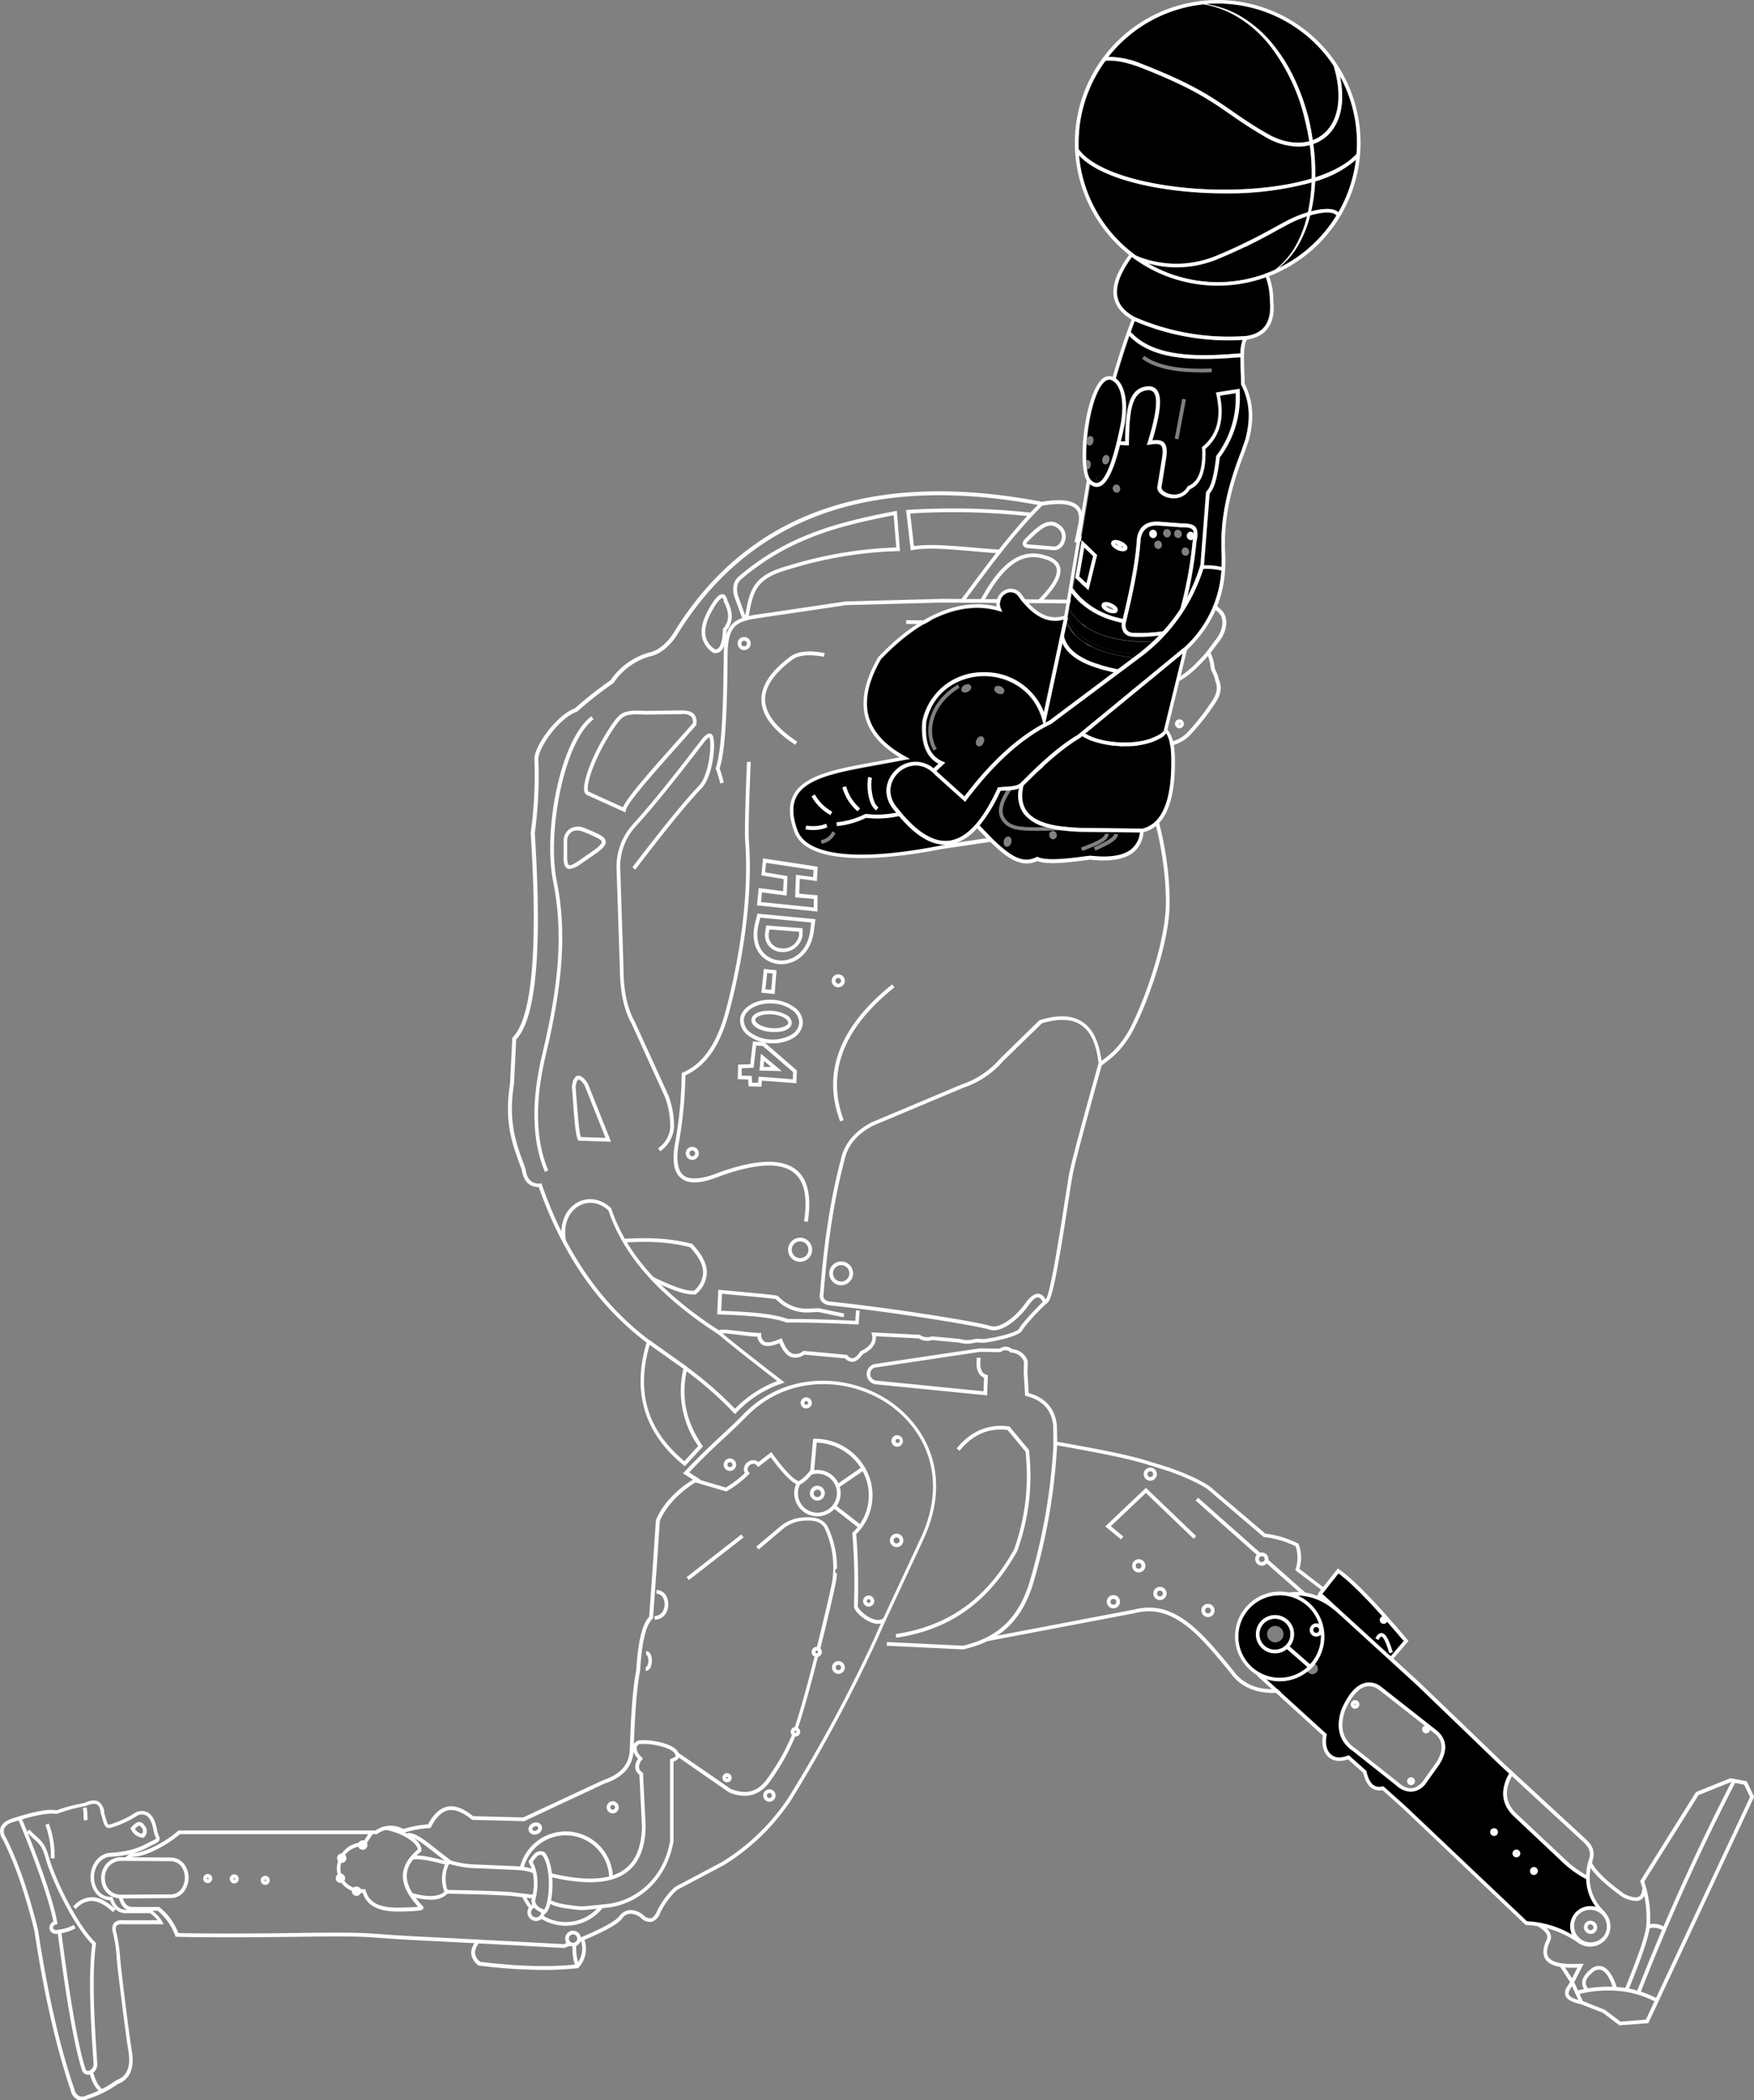 <svg xmlns="http://www.w3.org/2000/svg" viewBox="0 0 471.65 564.74"><rect x="0" y="0" width="471.65" height="564.74" fill="#808080" stroke="none"/><defs><style>.cls-1{fill:#fff;}</style></defs><g id="Layer_2" data-name="Layer 2"><g id="Robot_Drawing" data-name="Robot Drawing"><path class="cls-1" d="M153.59,522.7a.67.67,0,0,1-.25-.08.52.52,0,0,1-.53-.35l-1.3.49c-1.6-.09-21-1.16-37.9-2-5.59-.28-8.7-.5-11.2-.69-3.6-.26-5.66-.41-11.67-.41-2.73,0-6.28,0-11.16.1-20.23.27-29.83.06-31.65,0a16.1,16.1,0,0,0-5-6.91l-.14-.1H35.56a2.2,2.2,0,0,1-2-1.18,5.92,5.92,0,0,1-.72-1.82h-.06a5.58,5.58,0,0,1-.57-.08l-.33,0-.1,0a7.72,7.72,0,0,0,.93,2.48,3.12,3.12,0,0,0,2.86,1.64h6.83a15.22,15.22,0,0,1,4.71,6.68l.12.31h.33c.09,0,9.44.3,32,0,15.59-.21,17.39-.08,22.74.31,2.51.18,5.63.41,11.23.69,17.49.86,37.79,2,38,2h.1l.1,0c.84-.31,1.78-.67,2.78-1.06A2.53,2.53,0,0,1,153.59,522.7Z"/><path class="cls-1" d="M239.28,376.79c-10.67-7.31-27.57-8.51-39.25,3.35-1.57,1.65-3.44,3.39-5.6,5.41-3.07,2.86-6.55,6.11-10.35,10.18l-.41.44,2.65,1.71c-4.58,2.77-8.27,6.78-9.94,10.85l-.82,12-1,14c-1.9,2-3,6.7-3.48,14.39-1.07,5.49-1.48,13.65-1.75,21.63-.28,3.84-2.55,6.35-7.19,7.93l-21.46,10-13.45-.34c-2.67-2.14-5-3-7-2.54s-3.66,2-5.14,4.75a29.76,29.76,0,0,0-6.37,1.16l-.28.08a7,7,0,0,0-7.46.4h-53l-.14.12c-3.85,3.41-9.3,5.87-11.78,5.94a3.24,3.24,0,0,0-2.51,1.45,5.23,5.23,0,0,1,1.11.24,2.05,2.05,0,0,1,1.42-.69c3-.09,8.59-2.86,12.28-6.06h53l.14-.1a6.08,6.08,0,0,1,6.73-.33l.16.09.65-.17a27.23,27.23,0,0,1,6.42-1.13h.31l.14-.28c1.37-2.66,2.87-4.13,4.59-4.49s3.84.43,6.32,2.45l.13.1,14,.36,21.62-10.12c5-1.67,7.51-4.55,7.82-8.8.27-8,.67-16.07,1.74-21.55.44-7.58,1.55-12.27,3.32-13.93l.14-.13,1.06-14.42.78-11.79c1.69-4,5.49-8,10.19-10.7l.72-.4-3-1.95c3.62-3.85,6.94-7,9.89-9.7,2.17-2,4-3.78,5.63-5.44,11.29-11.46,27.66-10.3,38-3.23,9.22,6.32,16.39,19,8.89,35.66l-10.83,23.22-2.09,4.7A398,398,0,0,1,212,483.38a58,58,0,0,1-17.69,17.19l-12.78,6.78-.13.1a22.08,22.08,0,0,0-4.79,6.57c-.46,1-1,1.61-1.57,1.75a2.35,2.35,0,0,1-1.91-.71,5.36,5.36,0,0,0-3.81-1.47,3.83,3.83,0,0,0-2.67,1.49c-.93,1.42-5,3.63-11.08,6.1a.65.65,0,0,1,0,.31.93.93,0,0,1-.33.55,1.41,1.41,0,0,1-.23.33,1.27,1.27,0,0,1-.37.25c5.06-2,11.39-4.8,12.79-6.94a2.77,2.77,0,0,1,1.95-1.09,4.43,4.43,0,0,1,3.09,1.24,3.26,3.26,0,0,0,2.78.91,3.66,3.66,0,0,0,2.26-2.32,20.74,20.74,0,0,1,4.54-6.23l12.74-6.76a58.79,58.79,0,0,0,18-17.51,401.61,401.61,0,0,0,22.73-42.32l2.08-4.69,10.83-23.22C256.28,396.46,248.83,383.33,239.28,376.79Z"/><path class="cls-1" d="M154.09,523.38a2.12,2.12,0,1,1,2.12-2.12A2.12,2.12,0,0,1,154.09,523.38Zm0-3.24a1.12,1.12,0,1,0,1.12,1.12A1.12,1.12,0,0,0,154.09,520.14Z"/><path class="cls-1" d="M55.87,506.33a1.22,1.22,0,1,1,1.21-1.21A1.21,1.21,0,0,1,55.87,506.33Zm0-1.43a.22.22,0,0,0-.22.22c0,.23.43.23.43,0A.21.21,0,0,0,55.87,504.9Z"/><path class="cls-1" d="M63,506.43a1.22,1.22,0,1,1,1.21-1.22A1.21,1.21,0,0,1,63,506.43ZM63,505a.21.21,0,0,0-.22.21c0,.24.43.24.43,0A.21.21,0,0,0,63,505Z"/><path class="cls-1" d="M71.32,506.82a1.22,1.22,0,1,1,1.22-1.22A1.21,1.21,0,0,1,71.32,506.82Zm0-1.43a.21.21,0,0,0-.21.21c0,.24.43.24.43,0A.21.21,0,0,0,71.32,505.39Z"/><path class="cls-1" d="M32.5,510.46a5.19,5.19,0,0,1-4.64-2.71,6,6,0,0,1,.21-5.9A5.32,5.32,0,0,1,33,499.38l12.85.08a4.58,4.58,0,0,1,3.7,1.81,6.25,6.25,0,0,1-.13,7.43,4.55,4.55,0,0,1-3.65,1.68h-.09Zm.23-10.09a4.28,4.28,0,0,0-3.81,2,5.06,5.06,0,0,0-.18,4.9,4.2,4.2,0,0,0,3.77,2.18l13.13-.08a3.52,3.52,0,0,0,3-1.31,5.27,5.27,0,0,0,.11-6.19,3.6,3.6,0,0,0-2.92-1.42l-12.86-.08Z"/><path class="cls-1" d="M113.68,512.53c-3-3.19-4.43-6-4.29-8.46.12-2.12,1.35-4.14,3.77-6.16l.18-.14v-.22c.07-2-2.29-3.61-3.7-4.41a18.64,18.64,0,0,0-5.29-2,.44.44,0,0,1-.28.19.46.46,0,0,1-.12.12c-.26.13-.54.24-.81.35a.62.62,0,0,1-.14.14,16.59,16.59,0,0,1,6.15,2.06c1.9,1.08,3.07,2.29,3.19,3.29-2.53,2.16-3.82,4.36-4,6.71-.15,2.65,1.19,5.5,4.09,8.69-.68.09-2.08.19-5,.24-6.87.14-8.46-2.39-9.07-4.59l-.11-.37h-.54c-4.16,0-6.09-2.7-6.16-5.4-.07-3,2.08-6.07,6.34-6.21h.27l2.5-3.93a8.09,8.09,0,0,1-.85.06.38.38,0,0,1-.28-.09l-1.94,3a7.06,7.06,0,0,0-7,7.23c.08,3,2.29,6.27,6.95,6.36,1.11,3.38,4.14,5,9.48,5h.47c6.11-.1,6.2-.43,6.32-.85l.08-.4Z"/><path class="cls-1" d="M95.87,509.77a1.26,1.26,0,1,1,1.26-1.26A1.26,1.26,0,0,1,95.87,509.77Zm0-1.52a.25.25,0,0,0-.26.26c0,.28.52.29.52,0A.26.26,0,0,0,95.87,508.25Z"/><path class="cls-1" d="M91.89,500.9a1.26,1.26,0,1,1,1.26-1.26A1.26,1.26,0,0,1,91.89,500.9Zm0-1.52a.25.25,0,0,0-.26.26c0,.28.52.28.52,0A.26.26,0,0,0,91.89,499.38Z"/><path class="cls-1" d="M97.54,497.38a1.27,1.27,0,1,1,1.26-1.26A1.27,1.27,0,0,1,97.54,497.38Zm0-1.53a.27.27,0,0,0-.26.27c0,.28.52.28.52,0A.27.27,0,0,0,97.54,495.85Z"/><path class="cls-1" d="M91.54,506.29a1.26,1.26,0,1,1,0-2.52,1.26,1.26,0,1,1,0,2.52Zm0-1.52a.26.26,0,0,0-.26.26c0,.29.52.29.52,0A.26.26,0,0,0,91.54,504.77Z"/><path class="cls-1" d="M182.21,470.93c-1-1.87-6.4-3.22-9.88-3a2.06,2.06,0,0,0-2,1.29c-.4,1.07.08,2.49,1.24,3.71a3.64,3.64,0,0,0-.72,2.62,2.68,2.68,0,0,0,1.08,1.66l.69,13.88c-.09,5.25-1.57,9.06-4.41,11.32-3.72,3-9.83,3.48-18.67,1.6l-1.43-.34c0,.33-.08.67-.14,1l1.36.32c9.16,1.95,15.54,1.37,19.5-1.79,3.09-2.45,4.7-6.52,4.78-12.12l-.7-14.41-.21-.14a1.75,1.75,0,0,1-.86-1.15,3,3,0,0,1,.79-2.21l.26-.36-.33-.3c-1.23-1.14-1.53-2.29-1.3-2.93a1.13,1.13,0,0,1,1.13-.64c3.34-.22,8.2,1.12,9,2.49.31.53.31.73.29.8-.08.23-.83.53-1.19.67l-.31.12v22c-1.89,10.71-9.88,16.22-17,16.94l-3.17.33c-3.61.38-3.61.38-5.6.12l-1-.13c-3.56-.42-4.67-1.09-4.68-1.09l-.88-.29a7.85,7.85,0,0,1-.26.95l.66.21c.31.18,1.61.8,5,1.22l1,.12a16.12,16.12,0,0,0,2.11.19c.77,0,1.7-.1,3.71-.31l3.17-.33c7.47-.75,15.89-6.53,17.87-17.84V473.69c.71-.3,1.26-.6,1.44-1.14A2,2,0,0,0,182.21,470.93Z"/><path class="cls-1" d="M143.71,509.59l-.37-.12-5-.61c-2.22-.27-8-.5-17.18-.68l-.76,0c-.44-.52-1.21-4.13.4-7a27,27,0,0,0,6.93,1.15c.1,0,9.68.39,11.82.52a12.5,12.5,0,0,1,3.48.68l.95.23c-.06-.28-.15-.54-.23-.81a.62.62,0,0,1,0-.27l-.43-.1a13.15,13.15,0,0,0-3.72-.73c-2.15-.13-11.74-.52-11.82-.52a25,25,0,0,1-7-1.23l-.38-.14-.22.34a9.72,9.72,0,0,0-.77,8.14c.23.47.5.72.87.76l.88,0c9.15.18,14.9.41,17.08.67,3.59.44,4.94.62,4.95.59l.52.17A2.09,2.09,0,0,1,143.71,509.59Z"/><path class="cls-1" d="M120.23,508.48a.55.55,0,0,1-.29-.23s0,0,0-.05c-1.57,1.94-4.9,2.14-10,.54.16.26.31.52.46.78a.53.53,0,0,1,0,.39v0a20.12,20.12,0,0,0,5.36.91c2.34,0,4-.74,5-2.19A6.48,6.48,0,0,0,120.23,508.48Z"/><path class="cls-1" d="M120.55,501.26a.82.82,0,0,1,.19-.09l.09,0a1.64,1.64,0,0,1,.32-.05h.24s0-.06,0-.08a.49.49,0,0,1,.18-.17c-5-1.45-8.65-2.25-10.78-1.83a.52.52,0,0,1-.13.3c-.2.22-.39.45-.57.68s-.2.26-.29.4l.12.11c1.26-1.4,6.8,0,10.4,1A.64.64,0,0,1,120.55,501.26Z"/><path class="cls-1" d="M117.34,497.22c-3.81-3-6.83-5.36-8.58-3.88a.45.45,0,0,1,.43.43.46.46,0,0,1,.21,0,.47.47,0,0,1,.39.2c1.34-.31,4.06,1.83,6.93,4.09,1.2.94,2.51,2,3.88,3a.39.39,0,0,1,.18,0,7.58,7.58,0,0,1,1.83.28.34.34,0,0,1,.17.08v0C120.88,500,119,498.53,117.34,497.22Z"/><path class="cls-1" d="M237.9,434.88a2.63,2.63,0,0,1-2.5.62c-2.41-.49-4.73-3-4.75-3.6a164.31,164.31,0,0,0-.42-19.4,14.6,14.6,0,0,0,3.32-15.93,15.66,15.66,0,0,0-14.43-9.72h-.47l-.74,8.21c0,.68-2.44,3-3.21,3.19l-.11-.05c-2-.77-5.62-5.56-6.86-7.34l-.3-.43-3.49,2.7a2.1,2.1,0,0,0-1.33-.51,2.49,2.49,0,0,0-1.62.57,2.53,2.53,0,0,0-.92,1.45,2.13,2.13,0,0,0,.22,1.44,28.06,28.06,0,0,1-5.12,3.9l-7.77-2.29v0a.34.34,0,0,1,0,.2.32.32,0,0,1-.09.17.35.35,0,0,1-.14.13,1.09,1.09,0,0,0-.23.14l-.22.18,8.59,2.53.19-.11a29,29,0,0,0,5.8-4.45l.31-.32-.28-.34a1.2,1.2,0,0,1-.27-1,1.57,1.57,0,0,1,.56-.87,1.59,1.59,0,0,1,1-.35,1.17,1.17,0,0,1,.92.49l.3.39,3.42-2.64c1.06,1.48,4.61,6.25,6.92,7.24a1,1,0,0,0,.89.09c1.22-.4,3.79-2.93,3.88-4l.65-7.27A14.61,14.61,0,0,1,232.62,397a13.63,13.63,0,0,1-3.26,15l-.16.16,0,.23a164.8,164.8,0,0,1,.43,19.54c0,1.25,2.85,4,5.55,4.59a4.33,4.33,0,0,0,.93.1,3.52,3.52,0,0,0,1.59-.38s0-.06,0-.09A5.74,5.74,0,0,1,237.9,434.88Z"/><path class="cls-1" d="M219.76,395.25a6.7,6.7,0,0,0-1.5.19.5.5,0,0,1,0,.13c-.21.42-.49.8-.71,1.22a5,5,0,0,1,2.25-.54,5.24,5.24,0,1,1-5.24,5.24,5.11,5.11,0,0,1,1-3,3,3,0,0,1-.39.13,3.37,3.37,0,0,1-.62.07.57.57,0,0,1-.26-.08,6.17,6.17,0,0,0-.72,2.88,6.24,6.24,0,1,0,6.24-6.24Z"/><path class="cls-1" d="M219.79,403.49a2,2,0,1,1,2-2A2,2,0,0,1,219.79,403.49Zm0-2.94a1,1,0,1,0,1,1A1,1,0,0,0,219.79,400.55Z"/><path class="cls-1" d="M225.45,450.08a1.72,1.72,0,1,1,1.72-1.72A1.72,1.72,0,0,1,225.45,450.08Zm0-2.44a.72.72,0,1,0,.72.72A.72.72,0,0,0,225.45,447.64Z"/><path class="cls-1" d="M219.61,445.55a1.37,1.37,0,1,1,1.37-1.36A1.36,1.36,0,0,1,219.61,445.55Zm0-1.73a.37.37,0,0,0-.36.37.36.36,0,0,0,.36.36.37.37,0,0,0,.37-.36A.38.38,0,0,0,219.61,443.82Z"/><path class="cls-1" d="M213.89,466.94a1.28,1.28,0,1,1,1.28-1.28A1.28,1.28,0,0,1,213.89,466.94Zm0-1.56a.27.27,0,0,0-.28.28.28.28,0,0,0,.28.28.29.29,0,0,0,.28-.28A.28.28,0,0,0,213.89,465.38Z"/><path class="cls-1" d="M195.5,479.25a1.24,1.24,0,1,1,1.24-1.24A1.24,1.24,0,0,1,195.5,479.25Zm0-1.48a.24.24,0,0,0-.24.24c0,.26.48.26.48,0A.24.24,0,0,0,195.5,477.77Z"/><path class="cls-1" d="M206.89,484.46a1.67,1.67,0,1,1,1.67-1.67A1.68,1.68,0,0,1,206.89,484.46Zm0-2.34a.67.67,0,1,0,0,1.34.67.67,0,1,0,0-1.34Z"/><path class="cls-1" d="M164.76,487.59a1.63,1.63,0,1,1,1.63-1.63A1.63,1.63,0,0,1,164.76,487.59Zm0-2.26a.63.63,0,0,0-.63.63.63.63,0,1,0,1.26,0A.63.63,0,0,0,164.76,485.33Z"/><path class="cls-1" d="M176,435.51v-1a2.51,2.51,0,0,0,2.26-1.32,3.84,3.84,0,0,0,0-3.65,2,2,0,0,0-1.73-1h0v-1h0a2.93,2.93,0,0,1,2.59,1.52,4.83,4.83,0,0,1,0,4.65A3.5,3.5,0,0,1,176,435.51Z"/><path class="cls-1" d="M173.64,449.27h0l0-1s.19,0,.36-.28a3.29,3.29,0,0,0,.09-2.73c-.16-.29-.3-.3-.35-.3l0-1a1.42,1.42,0,0,1,1.2.83,4.35,4.35,0,0,1-.11,3.73A1.43,1.43,0,0,1,173.64,449.27Z"/><path class="cls-1" d="M232,394.29l-7.21,5,.08.16a4.75,4.75,0,0,1,.37.75h0l7.3-5C232.32,394.84,232.14,394.56,232,394.29Z"/><path class="cls-1" d="M231.25,410.47a4,4,0,0,1,.34-.38l-7-5.44a2.77,2.77,0,0,1-.64.77l7,5.46A3,3,0,0,1,231.25,410.47Z"/><path class="cls-1" d="M241.11,416a1.81,1.81,0,1,1,1.8-1.81A1.81,1.81,0,0,1,241.11,416Zm0-2.61a.81.81,0,1,0,.8.8A.8.8,0,0,0,241.11,413.42Z"/><path class="cls-1" d="M196.28,395.51a1.68,1.68,0,1,1,1.67-1.68A1.68,1.68,0,0,1,196.28,395.51Zm0-2.35a.67.67,0,0,0-.67.67.67.67,0,1,0,1.34,0A.67.67,0,0,0,196.28,393.16Z"/><path class="cls-1" d="M233.58,432a1.5,1.5,0,1,1,1.5-1.5A1.5,1.5,0,0,1,233.58,432Zm0-2a.5.5,0,0,0-.5.5.51.51,0,0,0,.5.5.5.5,0,0,0,.5-.5A.5.5,0,0,0,233.58,430Z"/><path class="cls-1" d="M241.37,389a1.55,1.55,0,1,1,0-3.09,1.55,1.55,0,0,1,0,3.09Zm0-2.09a.55.55,0,0,0-.55.54.55.55,0,0,0,.55.55.55.55,0,0,0,.54-.55A.54.54,0,0,0,241.37,386.9Z"/><path class="cls-1" d="M216.8,378.72a1.5,1.5,0,1,1,1.5-1.5A1.5,1.5,0,0,1,216.8,378.72Zm0-2a.51.51,0,0,0-.5.5.5.5,0,0,0,.5.5.5.5,0,0,0,.5-.5A.5.5,0,0,0,216.8,376.72Z"/><path class="cls-1" d="M213.69,466.59a.82.82,0,0,1-.35-.2,1,1,0,0,1-.22-.25.32.32,0,0,1,0-.09c-.15.41-.3.79-.44,1.1A57.57,57.57,0,0,1,206.49,478c-2.5,3.74-5.76,4.73-10,3L182,471l-.29.41a.54.54,0,0,1,.08.66L196,481.92l.1.05a11,11,0,0,0,4.14.89c2.81,0,5.18-1.42,7.08-4.24a60,60,0,0,0,6.25-11.06c.12-.28.26-.61.39-1A.77.77,0,0,1,213.69,466.59Z"/><path class="cls-1" d="M219.84,444.87a.94.94,0,0,1-.64-.07l0,0c-1.93,7.63-4.08,15.54-5.63,20a.65.65,0,0,1,.23-.09,1,1,0,0,1,.43,0h0l.15.06,0,0,.12.1,0,0c1.58-4.63,3.75-12.63,5.68-20.28A1,1,0,0,1,219.84,444.87Z"/><path class="cls-1" d="M224.94,423.06a.7.7,0,0,1-.17-.13l-.1-.14,0,0a1.59,1.59,0,0,1-.07-.2.75.75,0,0,1,0-.21,1,1,0,0,1,0-.17.47.47,0,0,1,.06-.15.05.05,0,0,1,0,0,.64.64,0,0,1,.1-.13l0,0,.14-.1.17-.07a25.6,25.6,0,0,0-2.58-11.43c-1.5-2.31-4-2.47-6.58-2.31a10.67,10.67,0,0,0-6.37,2.64l-6.18,5.22.65.76,6.16-5.21A9.73,9.73,0,0,1,216,408.9c2.57-.17,4.52.08,5.65,1.81a25,25,0,0,1,2.17,14.3c-.3,1.8-2.11,9.65-4.25,18.2a1,1,0,0,1,.25,0,.73.73,0,0,1,.52.22.87.87,0,0,1,.15.24c2.18-8.66,4-16.64,4.32-18.45.11-.67.18-1.37.23-2.07Z"/><rect class="cls-1" x="182.96" y="418.2" width="18.68" height="1" transform="translate(-216.8 206.75) rotate(-37.94)"/><path class="cls-1" d="M156.89,520.9a1.48,1.48,0,0,1-.35.13.44.44,0,0,1-.43.29.66.66,0,0,1-.15,0,6.39,6.39,0,0,1-1,6.89c-7.13.77-15.57.54-25.8-.7a3.51,3.51,0,0,1-1.45-2.45A4.47,4.47,0,0,1,129.3,522l-.13,0a10.38,10.38,0,0,1-1.11-.09,4.86,4.86,0,0,0-1.37,3.23,4.56,4.56,0,0,0,1.92,3.29l.12.09.14,0a143.44,143.44,0,0,0,17.24,1.17,84.15,84.15,0,0,0,9.14-.47l.19,0,.13-.14A7.44,7.44,0,0,0,156.89,520.9Z"/><path class="cls-1" d="M140.29,509.67a12.91,12.91,0,0,0,2.37,3.85l0,0c0-.08.08-.16.13-.24l.25-.3a.43.43,0,0,1,.22-.12h.07a11.88,11.88,0,0,1-2-3.14Z"/><path class="cls-1" d="M163.82,505.12v.05a2.52,2.52,0,0,1,.82-.14l.12,0h.06a12.69,12.69,0,0,0-25.13-2.4h.56a3.8,3.8,0,0,1,.46.05,11.69,11.69,0,0,1,23.11,2.5Z"/><path class="cls-1" d="M161.9,512.57a3.14,3.14,0,0,1-.67-.17,11.61,11.61,0,0,1-15.44,2.53.38.38,0,0,1,0,.1,2.35,2.35,0,0,1-.19.25l-.12.14-.24.19-.13.06a12.65,12.65,0,0,0,17.3-3.11A1.93,1.93,0,0,1,161.9,512.57Z"/><path class="cls-1" d="M146.62,514.61l-.27-.08c-1.83-.57-3-1.31-3.47-3.24l0-.12,0-.12c1.07-4,.85-7.46-.65-10.24l-.14-.27.24-.35c1-1.48,2.07-3,3.92-2.25l.11,0,.08.09c3.08,3.55,2.47,14.46.39,16.35Zm-2.74-3.42c.29,1.17.92,1.76,2.46,2.28,1.45-2,2.06-11.42-.58-14.65-.9-.32-1.46.29-2.51,1.79C144.73,503.54,144.94,507.1,143.88,511.19Z"/><path class="cls-1" d="M143.73,493.3a1.56,1.56,0,0,1-1.47-.86,1.5,1.5,0,0,1,0-1.29,2,2,0,0,1,1-.93,2,2,0,0,1,1.5-.09,1.44,1.44,0,0,1,.85.75,1.5,1.5,0,0,1,0,1.29,2,2,0,0,1-1,.93A2.16,2.16,0,0,1,143.73,493.3Zm.42-2.28a1.12,1.12,0,0,0-.47.11,1,1,0,0,0-.49.46.55.55,0,0,0,0,.43.77.77,0,0,0,1,.17,1,1,0,0,0,.49-.46.48.48,0,0,0,0-.43.44.44,0,0,0-.28-.23A.81.81,0,0,0,144.15,491Z"/><path class="cls-1" d="M155.73,528.53a13.76,13.76,0,0,1-.74-5.93,1.08,1.08,0,0,1-.3.16l-.11,0-.24,0h-.23a.28.28,0,0,1-.13,0,14.49,14.49,0,0,0,.79,6.09.39.39,0,0,1,.18,0l.26,0a1.63,1.63,0,0,0,.3-.07l.07-.05.06,0h0Z"/><path class="cls-1" d="M145.81,514l-.46-.32a1.43,1.43,0,0,1,.13.55,1.33,1.33,0,1,1-1.33-1.33.75.75,0,0,1,.16,0,4.41,4.41,0,0,1-.51-.46.48.48,0,0,1-.11-.53,2.33,2.33,0,1,0,2.79,2.28,2.09,2.09,0,0,0,0-.35A.5.5,0,0,1,145.81,514Z"/><path class="cls-1" d="M44,517.4l-11.22,0a1.75,1.75,0,0,0-1.45.42,2.08,2.08,0,0,0-.07,1.65,40.61,40.61,0,0,1,1.05,7c.1,1.07.2,2.22.36,3.51.49,4.24,2,16.82,2.77,21.37.8,4.74-.46,7.75-3.73,9a29.26,29.26,0,0,1-8,4,4.31,4.31,0,0,1-1.78.44,2.7,2.7,0,0,1-1.1-.22A3.7,3.7,0,0,1,19,562.06c-3.94-11.67-7.22-26.12-9.76-42.94C6.71,508.93,3.91,500.86.69,494.49a3.58,3.58,0,0,1-.53-3.09c.37-1,1.35-1.81,3-2.39,6.13-2,10-2.67,12-2.23a47.57,47.57,0,0,1,7.53-2c1.66-.76,2.92-.87,3.85-.33a3.64,3.64,0,0,1,1.49,3.06l.68,2.3c.36.93.36.93,1.33.61l.21-.07a25.31,25.31,0,0,0,6.21-3l.12-.07a3.66,3.66,0,0,1,3.22.09c1.24.73,2.06,2.36,2.49,5a5.88,5.88,0,0,0,.42,1.24c.52,1.22.15,1.6-1.5,2.38l-1.06.53c-2.12,1.1-4.77,2.47-11,2.78-2.89.7-4.12,3.71-3.8,6.32.26,2,1.57,4.42,4.44,4.42h.43l.12.34c.75,2.22,1.94,3.19,3.7,3.12h6.58l.14.1a11.45,11.45,0,0,1,2.71,2.79M13.83,487.66c-2.11,0-5.58.77-10.37,2.29a3.59,3.59,0,0,0-2.36,1.79A2.69,2.69,0,0,0,1.56,494c3.28,6.47,6.11,14.61,8.67,24.92C12.77,535.73,16,550.13,20,561.75a2.76,2.76,0,0,0,1.3,1.85,2.58,2.58,0,0,0,2.1-.23,28.29,28.29,0,0,0,7.82-4l.13-.07c2.84-1,3.88-3.59,3.16-7.88-.73-4.56-2.29-17.17-2.79-21.41-.15-1.3-.26-2.46-.35-3.54a39.78,39.78,0,0,0-1-6.83,2.82,2.82,0,0,1,.25-2.52,2.65,2.65,0,0,1,2.25-.8h9.49a11.45,11.45,0,0,0-2-1.89H34.11c-2.13.12-3.64-1.06-4.55-3.47-3.11-.14-4.83-2.71-5.15-5.29-.38-3.05,1.1-6.58,4.65-7.43,6.08-.31,8.62-1.62,10.66-2.67.38-.2.73-.38,1.09-.55.89-.42,1.13-.6,1.17-.68a2.86,2.86,0,0,0-.16-.4,7.25,7.25,0,0,1-.48-1.46c-.38-2.3-1.06-3.74-2-4.3a2.64,2.64,0,0,0-2.3-.05,27.21,27.21,0,0,1-6.43,3.08l-.2.06c-1.21.41-1.92.55-2.59-1.23l-.73-2.48c-.1-1.22-.43-2-1-2.33s-1.64-.24-3,.39l-.11,0a46.15,46.15,0,0,0-7.57,2.06l-.15.06-.15,0A5.17,5.17,0,0,0,13.83,487.66Z"/><path class="cls-1" d="M25.8,522.68l0-.26-.18-.17c-5.16-5-11-17.67-12.39-22.64-1-3.62-2-4.55-3.45-5.84a24,24,0,0,1-1.88-1.84l-.74.66a24.28,24.28,0,0,0,2,1.92c1.4,1.26,2.25,2,3.15,5.36,1.37,5,7.25,17.71,12.48,22.92-1.13,8.52-.4,21.08.38,32.2a1.83,1.83,0,0,1-1.36,1.82.63.63,0,0,1-.8-.45c-2.42-7.31-4.88-24-6.57-37.3l-.09,0h-.22l-.53.08a.42.42,0,0,1-.16,0c1.7,13.34,4.17,30.15,6.63,37.56a1.59,1.59,0,0,0,1.54,1.14,2,2,0,0,0,.41,0,2.88,2.88,0,0,0,2.15-2.87C25.38,543.74,24.64,531.11,25.8,522.68Z"/><path class="cls-1" d="M19.84,517.59A11,11,0,0,1,16,518.82l-.41.08c-.68.14-1.19,0-1.3-.43s.14-.81.77-1l.41-.13-.07-.43c-1.23-7-6.5-20.81-9.75-28.41a4.47,4.47,0,0,1-.6.25l-.34.08c3.16,7.4,8.29,20.82,9.63,27.86a1.85,1.85,0,0,0-1,2.05A1.74,1.74,0,0,0,15.11,520a3.07,3.07,0,0,0,.65-.07l.41-.08a12.09,12.09,0,0,0,4.17-1.35Z"/><path class="cls-1" d="M28.13,562.06h0c-1.43-.64-2.43-2.3-3.24-5.41a1.35,1.35,0,0,1-.28.25,1.22,1.22,0,0,1-.65.18c.57,2.15,1.41,4.25,2.95,5.39C27.32,562.32,27.73,562.18,28.13,562.06Z"/><path class="cls-1" d="M22.61,489.54a5.22,5.22,0,0,1-.14-1.39,12.39,12.39,0,0,0-.19-2l1-.2a12.26,12.26,0,0,1,.22,2.22,4.64,4.64,0,0,0,.1,1.12Z"/><path class="cls-1" d="M14.66,499.72l-1-.05a23.53,23.53,0,0,0-1.47-9l.94-.34A24.37,24.37,0,0,1,14.66,499.72Z"/><path class="cls-1" d="M38.63,494.17l-.3-.05a3.81,3.81,0,0,1-3.11-2.25l-.12-.28.19-.24c.85-1,1.6-1.49,2.28-1.43a1.66,1.66,0,0,1,1.28.91,2.25,2.25,0,0,1,0,3.1Zm-2.36-2.42a2.79,2.79,0,0,0,1.92,1.32,1.23,1.23,0,0,0-.15-1.65c-.21-.34-.38-.49-.54-.5S37,491,36.27,491.75Z"/><path class="cls-1" d="M30.37,514.14c-2.1-2-4.11-3-5.86-3a5.87,5.87,0,0,0-4.12,2.2l-.73-.68a6.81,6.81,0,0,1,4.82-2.52c2.1-.08,4.28,1.05,6.59,3.28Z"/><path class="cls-1" d="M184.16,394.24l-.37-.29c-10.55-8.59-13.89-19.67-9.92-32.94-13.05-9.88-22.54-23.56-29-41.81-1.88,0-4-.91-4.58-4.69l-.14-.4c-2.48-6.67-4.63-12.43-3-22.76l.61-12.31.13-.13c5.18-5.32,6.8-23.8,4.82-54.93v-.11a112.34,112.34,0,0,0,1-19.53c-.29-3.51,5.91-12.05,10.85-13.87a109.46,109.46,0,0,1,9.62-7.57,18.57,18.57,0,0,1,10.36-7.44c2.81-.56,5.27-3.13,6.63-5.34,19.72-32.13,53-44,99-35.2,5.1-.85,8.33-.44,9.89,1.27,1.12,1.22,1.35,3.09.7,5.56l-.56,2.82.35-.07c2.66-4.16,5.53-5.38,7.2-4.72,1.31.51,1.89,2.06,1.59,4.19,1.93.77,2.62,2.52,2.06,5.2a3.85,3.85,0,0,1,.89,2.8c-.15,1.68-1.38,3.48-3.75,5.5a46.36,46.36,0,0,1,3.75,3.89c1.77,0,12.34-.1,13.94.12a9.71,9.71,0,0,1,3.14,1.09,5.38,5.38,0,0,1,3.58-2,4.67,4.67,0,0,1,3.39,1.51l2,1.86c2.29,2.09,1.52,5.87-.37,8.37l-2.44,3.23a13.31,13.31,0,0,1,1.13,4.27,11.4,11.4,0,0,1,1.12,3c.85,1.9.56,3.93-.92,6.13a62.44,62.44,0,0,1-7,8.88c-1.89,1.86-4.58,2.95-8.24,3.32a64.18,64.18,0,0,0-4.29,6.61c4.73,12,7.21,24.11,7.19,35.05,0,12.16-7.81,31.62-11,36.23h0a22.88,22.88,0,0,1-5.94,6.43c-.42.33-.86.67-1.34,1.06-.58,2.07-6.89,24.56-7.77,29.2-.24,1.24-.65,3.89-1.17,7.25-2.07,13.32-4,25.4-5.37,27.05-2.18,1.89-6.38,6.4-7.07,7.74-.88,1.58-7.23,2.89-10,3.25a5.9,5.9,0,0,1-1.27,0,4.49,4.49,0,0,0-1.58.07,8.08,8.08,0,0,1-4.16-.08l-7.2-.68a4.2,4.2,0,0,1-3.6-.44l-11.53-.58c.18,1.94-1,3.63-3.52,4.82-.92,1.33-1.82,2-2.75,2.06a2.58,2.58,0,0,1-2-.93l-11-1a3.93,3.93,0,0,1-3.34.71c-1.31-.4-2.4-1.65-3.33-3.82-2.12.89-3.59,1-4.6.44a2.94,2.94,0,0,1-1.31-2.17c-1.37,0-3.22-.27-5-.49-1.5-.18-3.43-.41-4.41-.41,2.25,2,9.74,7.83,16,12.66l.77.58-.92.29A30.28,30.28,0,0,0,198,379.86l-.37.38-.36-.39a97.5,97.5,0,0,0-12.62-11.12c-1.52,7-.16,13.53,4.14,19.85l.23.33Zm-38.57-76.07.12.35c6.42,18.36,15.92,32.07,29,41.9l.29.21-.11.34c-4,13-1,23.46,9.13,31.9l3.72-4.05a25.77,25.77,0,0,1-3.9-21.08l.18-.74.61.47a103.38,103.38,0,0,1,13,11.32A31.54,31.54,0,0,1,209,371.34c-6.64-5.12-14.33-11.19-15.73-12.5A.74.74,0,0,1,193,358c.31-.67,1.39-.61,5.87-.07,2,.24,4,.45,5.34.48h.46l0,.46a2.22,2.22,0,0,0,.87,1.84c.77.45,2.17.21,4.17-.69l.48-.21.19.49c.83,2.13,1.8,3.38,2.88,3.71a3.07,3.07,0,0,0,2.63-.68l.15-.11,11.73,1.08.13.15a1.74,1.74,0,0,0,1.32.75c.61,0,1.32-.64,2.06-1.74l.08-.12.12-.05c1.67-.78,3.54-2.17,3-4.39l-.16-.65,13,.65.1.06a3.32,3.32,0,0,0,3,.41l.12-.05,7.52.7a7.24,7.24,0,0,0,3.73.11,5,5,0,0,1,1.93-.1,5.37,5.37,0,0,0,1.06,0c4.11-.53,8.77-1.91,9.23-2.73.81-1.57,5.17-6.18,7.24-8,1.21-1.51,3.74-17.77,5.09-26.51.53-3.37.94-6,1.18-7.29.93-4.88,7.55-28.43,7.83-29.44l.05-.15.12-.1c.53-.44,1-.81,1.48-1.17a22.06,22.06,0,0,0,5.73-6.2h0c3.1-4.54,10.76-23.69,10.78-35.67,0-10.88-2.47-22.95-7.2-34.91l-.09-.22.11-.2a67,67,0,0,1,4.6-7.1l.14-.18.22,0c3.53-.33,6.1-1.33,7.85-3.06a60.76,60.76,0,0,0,6.84-8.72c1.28-1.9,1.54-3.62.81-5.26a10.36,10.36,0,0,0-1.08-2.88l-.06-.18c-.28-1.74-.56-3.46-1.16-4.23l-.24-.3,2.88-3.83c1.65-2.17,2.28-5.39.5-7l-2-1.87a3.68,3.68,0,0,0-2.66-1.24,4.76,4.76,0,0,0-3.15,2l-.28.32-.36-.23a9.33,9.33,0,0,0-3.11-1.16c-1.64-.22-13.91-.11-14-.11h-.23l-.15-.18a45.22,45.22,0,0,0-4.24-4.37l-.44-.39.46-.37c2.41-2,3.7-3.7,3.83-5.18a3,3,0,0,0-.81-2.26l-.16-.19.06-.24c.75-3.25-.64-4.07-1.75-4.41l-.43-.13.08-.45c.35-1.83,0-3.13-.89-3.49-1.33-.51-3.84.87-6.1,4.5l-.12.19-2.25.45.87-4.32c.56-2.15.41-3.71-.47-4.67-1.3-1.42-4.35-1.74-9.07-.94l-.09,0-.09,0c-45.53-8.73-78.5,3-98,34.73-1.47,2.39-4.16,5.17-7.28,5.79a17.66,17.66,0,0,0-9.76,7.07l-.06.1-.1.07a108.08,108.08,0,0,0-9.68,7.61l-.16.09c-4.84,1.71-10.51,10-10.28,12.88a113.24,113.24,0,0,1-.95,19.71c2,31.57.38,49.73-5,55.49l-.6,12c-1.6,10.13.5,15.78,2.94,22.31l.19.56c.37,2.75,1.61,4,3.91,3.87Z"/><path class="cls-1" d="M217.21,328.55l-1-.16c1-6.35.1-10.74-2.67-13-3.55-2.93-10.27-2.63-20,.89-4.92,2-8.29,2.17-10.3.6s-2.47-4.34-1.84-8.8a113.44,113.44,0,0,0,1.91-19.24v-.32l.3-.13c5.33-2.3,9-7.54,11.37-16,2.1-7.72,6.84-27.73,5.37-46.61-.17-5.63.51-20.78.52-20.93l1,0c0,.15-.69,15.27-.52,20.83,1.48,19-3.29,39.16-5.41,46.93-2.36,8.64-6.16,14.06-11.64,16.55a112.59,112.59,0,0,1-1.92,19.07c-.56,4-.07,6.64,1.48,7.84s4.82,1.07,9.32-.75c10.08-3.65,17.12-3.89,21-.72C217.25,317.12,218.27,321.82,217.21,328.55Z"/><path class="cls-1" d="M193.66,210.65a28.32,28.32,0,0,0-1.13-3.77l-.06-.17,0-.23c1.37-3.79,2.07-13.89,2.14-30.88.25-7.55,2.58-9.2,8.06-10.23l24.71-3.65,26-.7,27.32.17,21.28.17v1l-21.28-.17-27.3-.17-25.9.69-24.63,3.65c-4.95.93-7,2-7.23,9.26-.07,17.08-.75,27-2.14,31a27.43,27.43,0,0,1,1.13,3.82Z"/><path class="cls-1" d="M226.19,345.58a3.2,3.2,0,1,1,3.2-3.2A3.19,3.19,0,0,1,226.19,345.58Zm0-5.39a2.2,2.2,0,1,0,2.2,2.19A2.19,2.19,0,0,0,226.19,340.19Z"/><path class="cls-1" d="M295.78,287.27a.28.28,0,0,1,0-.2.33.33,0,0,1,.06-.19,3,3,0,0,1,.3-.56.39.39,0,0,1,.18-.18l0,0c-.62-5.64-2.29-9.35-5.12-11.27s-6.54-2.09-11.53-.6l-.11,0L269,284.58a23.81,23.81,0,0,1-10.59,7.08l-24,10.11c-4.67,2.44-7.47,5.86-8.34,10.14-2.66,10-4.49,21.74-5.57,35.76-.37,1.72.45,2.89,2.35,3.3,16.54,1.7,40,5.48,43.15,6.54a3.77,3.77,0,0,0,1.2.19c3.39,0,7.59-4,9.72-7.2.91-1.16,1.68-1.73,2.28-1.63s1.05.73,1.49,1.89l.94-.36c-.6-1.56-1.34-2.38-2.28-2.52s-2,.5-3.24,2c-2.61,3.92-7.16,7.53-9.79,6.65-3.31-1.1-26.43-4.84-43.31-6.58-1.33-.28-1.79-.91-1.53-2.16,1.09-14,2.91-25.69,5.56-35.68.82-4.06,3.38-7.16,7.79-9.47l24-10.08a24.71,24.71,0,0,0,11-7.32l10.35-10.09c4.62-1.36,8.08-1.2,10.56.49,2.74,1.87,4.31,5.67,4.81,11.63l.3,0Z"/><path class="cls-1" d="M210.22,288l-6-.13.39-4.53Zm-4.87-1.11,2,0-1.91-1.6Z"/><path class="cls-1" d="M204.73,292.2l-3.45-.11-.09-1.83-2.82-.09.12-3.92,3.26-.09.7-6.13,3.08.22,8.74,7.57-.12,3.45-9.25-.7Zm-2.49-1.08,1.59.05.18-1.67,9.18.7.06-1.94-8.13-7-1.79-.13-.69,6-3.18.09-.06,2,2.75.09Z"/><path class="cls-1" d="M208.3,267.28l-3.57-.36.67-6.39,3.42.37ZM205.83,266l1.56.15.35-4.39-1.45-.16Z"/><path class="cls-1" d="M219.82,245.11l-16.26-1.67.45-4.66,6.58.86.13-3.27-6-1,.45-4.56,14.71,2.24-.23,3.86-4.6-.61-.14,4,4.94.44Zm-15.17-2.56L218.82,244v-2.29l-5-.43.21-6.07,4.62.61.12-1.88L206,232l-.25,2.57,6,1-.21,5.25-6.64-.87Z"/><path class="cls-1" d="M210.51,256a4.9,4.9,0,0,1-.94-.08,4.48,4.48,0,0,1-3.78-5.37l.23-1.71,9.8.76v1.86A5.3,5.3,0,0,1,210.51,256Zm-3.62-6.09-.11.79a3.46,3.46,0,0,0,3,4.24,4.29,4.29,0,0,0,5.09-3.57v-.84Z"/><path class="cls-1" d="M210.08,259.26a7.41,7.41,0,0,1-4.87-1.79c-1.34-1.17-3.41-3.91-2.2-9.11l.67-2.69,15.6,1.48-.42,3.13c-.49,4.11-2.63,7.18-5.86,8.43A8.34,8.34,0,0,1,210.08,259.26Zm-5.64-12.51-.46,1.84c-.81,3.47-.14,6.36,1.89,8.12a6.62,6.62,0,0,0,6.77,1.06c2.88-1.1,4.78-3.88,5.23-7.62l.28-2.1Z"/><path class="cls-1" d="M207.83,280.53l-.7,0a10.71,10.71,0,0,1-5.8-2A5.11,5.11,0,0,1,199,274.2c.18-3.22,4.12-5.64,8.77-5.37a10.63,10.63,0,0,1,5.8,2,5.15,5.15,0,0,1,2.32,4.34l-.5,0,.5,0a5.16,5.16,0,0,1-2.78,4.05A10.47,10.47,0,0,1,207.83,280.53Zm-.75-10.72c-3.81,0-6.93,1.91-7.07,4.44a4.16,4.16,0,0,0,1.92,3.48,10.36,10.36,0,0,0,10.68.59,4.14,4.14,0,0,0,2.29-3.24h0A4.17,4.17,0,0,0,213,271.6a9.67,9.67,0,0,0-5.26-1.77Z"/><path class="cls-1" d="M208.23,277.48c-.31,0-.64,0-1,0-3.1-.28-5.33-1.7-5.19-3.32s2.6-2.63,5.69-2.35a8.86,8.86,0,0,1,3.64,1.06,2.51,2.51,0,0,1,1.54,2.26h0c-.07.82-.75,1.52-1.91,2A8.37,8.37,0,0,1,208.23,277.48Zm-1.41-4.76c-2.11,0-3.67.72-3.74,1.49s1.74,2,4.28,2.23a8,8,0,0,0,3.33-.34c.77-.29,1.23-.69,1.27-1.1h0c0-.42-.35-.89-1.06-1.31a7.83,7.83,0,0,0-3.22-.93C207.39,272.74,207.1,272.72,206.82,272.72Z"/><path class="cls-1" d="M303.48,186.37c-1.89,0-4.94-1.73-6.42-3.68L291,171.27a3.51,3.51,0,0,1,0-3.28c.63-1.09,2-1.79,4.07-2l16.13.13.13.1c1.85,1.32,2.83,2.6,3,3.91a3.56,3.56,0,0,1-.89,2.8L305,185.65a1.5,1.5,0,0,1-1.29.72ZM295.1,167c-1.64.19-2.79.72-3.26,1.52a2.57,2.57,0,0,0,.07,2.35l6,11.31c1.39,1.83,4.33,3.32,5.72,3.22a.59.59,0,0,0,.5-.22l0,0,8.47-12.78a2.66,2.66,0,0,0,.71-2.08c-.13-1-1-2.05-2.47-3.15Z"/><path class="cls-1" d="M293.63,180.43l-.05-.13c-1.78-2.89-3.69-6.23-4.38-9.18-.94-3.26-1.65-4-6.57-4l-38.95-.35v1l39,.35c4.66,0,4.84.63,5.6,3.27.71,3,2.65,6.45,4.46,9.39a28.44,28.44,0,0,1,.75,10.53l-1.58,15.55c.34,0,.67,0,1,0l1.56-15.43A29.17,29.17,0,0,0,293.63,180.43Z"/><path class="cls-1" d="M309.29,178.61c-.23.25-.45.5-.67.76,1.19,1.2,1.72,2.19.58,3.74-3.58,4.23-9.59,15.06-14.54,24h1.14c4.88-8.85,10.71-19.33,14.19-23.44C311.65,181.46,310.56,179.88,309.29,178.61Z"/><path class="cls-1" d="M279.76,135.07c-7.16,7.08-13.05,15-19.29,23.39L258,161.75c.4,0,.8.06,1.2.06l2.06-2.76c6.21-8.35,12.07-16.24,19.18-23.27Z"/><path class="cls-1" d="M245.76,146.85l-1-8.78a189.8,189.8,0,0,1,32.52.8.44.44,0,0,1,.13-.3.52.52,0,0,0,.1-.11c.12-.18.25-.36.38-.53a191,191,0,0,0-33.72-.83l-.52,0L244.89,148l.53-.1c4-.74,9.72-.24,16.4.34,2.2.2,4.48.39,6.79.55a3.64,3.64,0,0,1,.38-.7l.21-.26c-2.48-.17-4.93-.38-7.3-.58C255.44,146.7,249.82,146.22,245.76,146.85Z"/><path class="cls-1" d="M241.17,137.35l-.55.11c-14.73,2.83-29,6.31-42.26,17.79-1.12,1.15-1.46,2.79-1,4.89l2.36,6.5a.73.73,0,0,1,.23-.16,2.42,2.42,0,0,1,1.3-.16l0-.2c1.24-7,1.86-10.54,10.8-13a109,109,0,0,1,29.43-4.93l.53,0ZM211.8,152.16c-9.35,2.57-10.2,6.43-11.43,13.35l-2-5.61c-.38-1.76-.13-3.05.71-3.92,12.85-11.15,26.82-14.65,41.22-17.43l.7,8.66A109.86,109.86,0,0,0,211.8,152.16Z"/><path class="cls-1" d="M192.36,175.6l-.31,0-.12,0-.1-.06a6.67,6.67,0,0,1-3.06-4.3c-.51-2.63.56-5.84,3.27-9.79,1-1.34,1.8-1.85,2.5-1.66s1,1.31,1.09,1.78c1.61,3.15,1.52,5.81-.25,7.92-.12,3-.63,4.79-1.61,5.63A2.12,2.12,0,0,1,192.36,175.6Zm-.08-1a1.11,1.11,0,0,0,.84-.27c.75-.64,1.17-2.35,1.27-5.08v-.18l.12-.14c1.62-1.82,1.68-4.12.19-7l-.06-.16c-.13-.94-.37-1-.37-1s-.39-.07-1.43,1.28c-2.5,3.65-3.55,6.7-3.1,9A5.54,5.54,0,0,0,192.28,174.59Z"/><path class="cls-1" d="M146.52,315.1c-3.57-8.49-3.75-19.36-.55-32.31,4.56-19.14,5.39-32.81,2.78-45.7C146,223.51,150.57,199,159,192.6l.61.79c-8,6.12-12.54,30.47-9.9,43.5s1.8,26.84-2.79,46.13c-3.15,12.75-3,23.41.5,31.69Z"/><path class="cls-1" d="M177.54,309.56l-.61-.79a7.67,7.67,0,0,0,3.29-5.4,22.37,22.37,0,0,0-1.37-8.3l-9-19.78c-2.08-3.7-3.13-8.62-3.18-15l-.87-26.42a17,17,0,0,1,4.47-12.34c4.62-5.07,10.35-12.14,18.59-22.94.89-1,1.6-1.53,2.25-1.3s.78,1.16.88,2.33l0,.27c.19,2.19-.56,9.25-3.45,12.22-3.78,3.79-11.62,13.69-17.7,21.7l-.79-.61c6.09-8,14-18,17.78-21.79,2.64-2.72,3.32-9.69,3.16-11.42l0-.28a5.24,5.24,0,0,0-.25-1.5,7.49,7.49,0,0,0-1.13,1c-8.22,10.78-14,17.87-18.6,22.95a16,16,0,0,0-4.22,11.63l.87,26.45c0,6.21,1.06,11,3.07,14.56l9.06,19.86a23.28,23.28,0,0,1,1.44,8.75A8.74,8.74,0,0,1,177.54,309.56Z"/><path class="cls-1" d="M168.17,218.45l-.57-.26-9.79-4.44a1.28,1.28,0,0,1-.67-.88c-.68-2.47,2.39-10.8,7.51-18.25,2.09-2.92,3-3.82,8.66-3.47l10-.13c1.65,0,2.73.32,3.38,1.09a3.19,3.19,0,0,1,.51,2.76l0,.13-.09.11-4.65,5.25c-6.45,7.24-13.76,15.45-14.15,17.47Zm3.08-26.38c-3.55,0-4.19.9-5.78,3.13-5.3,7.7-7.9,15.46-7.36,17.41,0,.16.09.22.12.23,1.44.67,7.49,3.4,9.28,4.21,1.24-2.82,7.54-9.9,14.18-17.36,1.54-1.73,3.09-3.47,4.56-5.14a2.16,2.16,0,0,0-.32-1.8,3.23,3.23,0,0,0-2.6-.73l-10,.13C172.52,192.1,171.84,192.07,171.25,192.07Z"/><path class="cls-1" d="M153.2,233.66a1.4,1.4,0,0,1-.64-.15c-.66-.34-1-1.18-1-2.71v-4.59a3.83,3.83,0,0,1,1.7-3.37,4.44,4.44,0,0,1,4.37,0,31.49,31.49,0,0,1,3.25,1.43c1.29.62,1.9,1.22,2,2,.09,1-.85,1.91-2.41,3.07l-4.34,3A6.25,6.25,0,0,1,153.2,233.66Zm2-10.36a2.75,2.75,0,0,0-1.46.39,2.82,2.82,0,0,0-1.23,2.52v4.57c.06,1.4.34,1.76.5,1.84.47.25,1.84-.65,2.5-1.09l4.3-3c.56-.41,2.06-1.53,2-2.17,0-.23-.29-.61-1.41-1.14a32.88,32.88,0,0,0-3.19-1.41A4.58,4.58,0,0,0,155.21,223.3Z"/><path class="cls-1" d="M306.74,208.19c-7.46-.67-17.3-.89-26.81-1.1L276.7,207l0-1,3.22.07c9.53.21,19.38.43,26.87,1.1Z"/><path class="cls-1" d="M313.69,184.1l0-1c2.88-.13,6.23-2.57,10.86-7.91l.76.65C320.44,181.41,316.87,184,313.69,184.1Z"/><path class="cls-1" d="M317.26,195.82a1.2,1.2,0,1,1,0-2.39,1.2,1.2,0,0,1,0,2.39Zm0-1.39a.2.2,0,0,0-.2.19c0,.22.39.22.39,0A.19.19,0,0,0,317.26,194.43Z"/><path class="cls-1" d="M317.67,176.93a1.2,1.2,0,1,1,1.2-1.2A1.19,1.19,0,0,1,317.67,176.93Zm0-1.39a.18.18,0,0,0-.19.19c0,.22.39.22.39,0A.19.19,0,0,0,317.67,175.54Z"/><path class="cls-1" d="M282.54,175.19a1.2,1.2,0,1,1,1.2-1.2A1.19,1.19,0,0,1,282.54,175.19Zm0-1.39a.19.19,0,0,0-.19.19c0,.22.39.22.39,0A.2.2,0,0,0,282.54,173.8Z"/><path class="cls-1" d="M186.15,311.88a1.76,1.76,0,1,1,1.76-1.76A1.76,1.76,0,0,1,186.15,311.88Zm0-2.52a.76.76,0,1,0,.76.76A.76.76,0,0,0,186.15,309.36Z"/><path class="cls-1" d="M225.41,265.49a1.76,1.76,0,1,1,1.76-1.76A1.76,1.76,0,0,1,225.41,265.49Zm0-2.52a.76.76,0,1,0,.76.76A.76.76,0,0,0,225.41,263Z"/><path class="cls-1" d="M200.11,174.8a1.76,1.76,0,1,1,1.76-1.76A1.76,1.76,0,0,1,200.11,174.8Zm0-2.52a.76.76,0,1,0,.76.76A.76.76,0,0,0,200.11,172.28Z"/><path class="cls-1" d="M225.9,301.52c-4.88-13.11-.18-25.5,14-36.83l.63.78c-13.79,11-18.39,23-13.67,35.7Z"/><path class="cls-1" d="M213.83,200.28c-6-4-9-7.91-9.09-12-.11-3.81,2.41-7.69,7.5-11.54,2-1.59,5.1-2,9.52-1.14l-.18,1c-4.12-.77-7-.46-8.73.94-4.82,3.65-7.21,7.26-7.11,10.72.11,3.66,3,7.42,8.64,11.17Z"/><path class="cls-1" d="M280.67,150.26c2,.53,3.13,1.38,3.42,2.52.51,2-1.37,5.08-5.57,9.19a6.89,6.89,0,0,1,1.36.06c4.06-4.12,5.76-7.23,5.18-9.5-.39-1.51-1.78-2.6-4.11-3.23-8.12-2.52-13.61,5.09-17.51,12.4h1.14C269.88,152,274.87,148.46,280.67,150.26Z"/><path class="cls-1" d="M283.6,147.94h-.24l-6.68-.52c-.36,0-1.4-.16-1.65-.92s.46-1.46,1-2c3.22-3.25,6.15-5.74,9.18-3.14a3.76,3.76,0,0,1,1,4.53A3,3,0,0,1,283.6,147.94ZM276,146.19s.15.15.78.22l6.71.52c.62.09,1.36-.51,1.77-1.41a2.79,2.79,0,0,0-.69-3.36c-2.19-1.88-4.27-.49-7.84,3.1-.72.66-.73.92-.73.93Z"/><path class="cls-1" d="M300.51,145.05a6.46,6.46,0,0,1-.94-.31.44.44,0,0,1-.15-.12,29,29,0,0,0-7.12,7.74c-1.57,2.29-2.11,4.11-1.71,5.73a6.32,6.32,0,0,0,2.91,3.58l.15,0h1.7c-2.24-1.26-3.46-2.47-3.79-3.79s.17-2.88,1.58-4.93A27.68,27.68,0,0,1,300.51,145.05Z"/><path class="cls-1" d="M303.25,202.53a2.24,2.24,0,0,1-1.34-.46,2.09,2.09,0,0,1-.48-3l6-10.58a2.56,2.56,0,0,1,2.37-1.23,2.82,2.82,0,0,1,2.3,1.57,2.57,2.57,0,0,1-.26,2.62L305,201.62a2.12,2.12,0,0,1-1.54.91Zm6.33-14.28a1.57,1.57,0,0,0-1.32.76l-6,10.63a1.1,1.1,0,0,0,.25,1.63,1.3,1.3,0,0,0,.84.26,1.11,1.11,0,0,0,.8-.49L311,190.89a1.56,1.56,0,0,0,.18-1.63,1.87,1.87,0,0,0-1.48-1Z"/><path class="cls-1" d="M164.31,307l-8.84-.29-.12-.29c-.6-1.32-1-6.16-1.34-11.28-.08-1-.15-2-.23-2.93v-.11c.16-1.1.5-2.6,1.52-2.83.77-.19,1.64.42,2.68,1.92l.06.1Zm-8.15-1.27,6.66.22-5.68-14.23c-1.09-1.55-1.56-1.49-1.6-1.48s-.48.16-.76,1.95c.08.94.15,1.91.22,2.88C155.32,299.3,155.69,304.11,156.16,305.68Z"/><path class="cls-1" d="M230.88,356.13l-.5,0c-6.83-.36-12.93-.54-18.75-.52l-.19,0c-3.69-1.48-10.88-1.92-18.09-2.18l-.5,0,.3-6.63,4.07.37c6.92.64,11.16,1,11.83,1.27l.12,0,.09.09a10.43,10.43,0,0,0,8,3.36l2.91-.13h.06l6.78,1.44-.2,1-6.72-1.42-2.81.13a11.47,11.47,0,0,1-8.64-3.58c-1-.22-6.8-.75-11.49-1.18l-3-.28-.21,4.58c7.08.26,14.06.72,17.83,2.2,5.66,0,11.61.15,18.22.5l.19-2.82,1,.07Z"/><path class="cls-1" d="M193.31,358.89c-15.91-10.25-25.63-21.19-29.72-33.44-2.39-2.16-5.3-2.63-7.79-1.26-2.94,1.6-4.36,5.23-3.64,9.24l-1,.18c-.81-4.44.82-8.48,4.14-10.3,2.87-1.58,6.34-1,9,1.49l.09.09,0,.12c4,12.07,13.6,22.88,29.37,33Z"/><path class="cls-1" d="M186.16,334.52l-.1-.11-.14,0c-7.14-1.79-12.8-1.55-18.27-1.32l0,.69a.43.43,0,0,1,.43.29c5.24-.22,10.68-.4,17.43,1.27,2.44,2.56,3.63,4.94,3.55,7.06a6.72,6.72,0,0,1-2.45,4.66c-2.73.17-7.75-2.13-11.31-3.88l-.23.46a.52.52,0,0,1,.18.63c5.33,2.6,8.81,3.8,11.07,3.8a4.93,4.93,0,0,0,.55,0h.16l.12-.11a7.76,7.76,0,0,0,2.91-5.48C190.18,340,188.86,337.32,186.16,334.52Z"/><polygon class="cls-1" points="184.08 368.27 174.16 361.23 174.75 360.41 184.66 367.46 184.08 368.27"/><path class="cls-1" d="M215.15,339.28a3.24,3.24,0,1,1,3.24-3.24A3.25,3.25,0,0,1,215.15,339.28Zm0-5.48a2.24,2.24,0,1,0,2.24,2.24A2.24,2.24,0,0,0,215.15,333.8Z"/><path class="cls-1" d="M311.59,178.89l-.88-.49c.35-.61.68-1.22,1-1.83a32.79,32.79,0,0,1,3.37-5.38,30.78,30.78,0,0,1,2.57-6.26l.43-.86.9.45-.44.86a29.37,29.37,0,0,0-2.52,6.17l-.11.2a31.73,31.73,0,0,0-3.32,5.3Z"/><path class="cls-1" d="M335.4,91.31c5.3-.86,7.67-4.46,7-10.65,0-9.19-7-17.72-16.65-20.26S307,62.09,301.52,71.77c-1.94,3.39-2.55,6.25-1.87,8.74.6,2.15,2.12,3.92,4.65,5.42-1.72,4.45-3.44,9.61-5.1,15.37a2.85,2.85,0,0,0-3.22,1c-4.39,4.76-6.28,22.77-3.74,26.94l-6.05,36.32c-4,1.33-7.76-.55-11.49-5.73a3.48,3.48,0,0,0-4.63-1.07,4.05,4.05,0,0,0-2.06,4.32c-9.94-2.43-21.2,2.37-31.82,13.59l-.07.1c-3.56,6.15-4.7,11.62-3.39,16.28,1.15,4.1,4.24,7.66,9.19,10.59l-6.83,1.26c-10,1.83-18.62,3.41-21.6,8.66-1.49,2.64-1.44,6,.15,10.22,4.07,10.39,29.1,6.61,39.64,4.51l13-1.92c2.81,2.69,6.15,5.8,9.81,5.8a6.5,6.5,0,0,0,2.83-.65c2.89,1.07,8,.42,13.41-.26l.83-.11c5.39.61,9.31-.07,11.67-2a7.69,7.69,0,0,0,2.65-5.39c5.83-1.45,8.67-8.18,8.45-20-.06-3.62-.73-6.09-2-7.54l5.25-21.44c7.38-7.05,10.75-15.48,10.29-25.79-.59-10.67,2.3-19.81,5.22-27.36l1.13-3.29c1.53-5.72,1.15-10.68-1.14-15.16,0-1,0-2.06-.08-3.11C334.48,96.5,334.33,92.08,335.4,91.31Zm-.3-1-.13,0a2.09,2.09,0,0,0-.84,1,10.3,10.3,0,0,0-.6,3.63c0,.32,0,.66,0,1,0,1.24,0,2.62.08,4,0,1.09.07,2.18.08,3.2v.12l.05.11c2.22,4.28,2.59,9,1.13,14.51l-1.12,3.24c-2.95,7.64-5.88,16.91-5.28,27.76.05,1.13.05,2.24,0,3.33,0,.34,0,.67-.06,1a30.55,30.55,0,0,1-10,20.75l0,0-.1.1-.39,1.58-5.06,20.69.2.2.17.18c.05.06.11.12.16.19a3.19,3.19,0,0,1,.3.42l.21.38.11.22.18.44a2.7,2.7,0,0,1,.14.4c.09.27.17.57.24.88,0,.16.07.32.1.48s.06.31.08.47,0,.2,0,.3.05.4.07.6,0,.35.05.53,0,.23,0,.34a5.44,5.44,0,0,1,0,.57c0,.21,0,.43,0,.65.21,11.5-2.47,17.92-8,19.08h0l-.37.08,0,.37a4.52,4.52,0,0,1-.06.53,6.68,6.68,0,0,1-2.27,4.54c-2.15,1.78-5.84,2.39-11,1.8h-.06l-1,.12c-5.16.66-10.5,1.34-13.11.25l-.22-.08-.2.1c-4,2-7.57-.95-11.86-5h0l-.18-.17-1.21.18-8.9,1.32-2,.29-1.43.21c-21.82,4.34-35.87,2.92-38.54-3.89-1.48-3.94-1.54-7-.21-9.37,2.75-4.85,11.17-6.39,20.91-8.17l9.58-1.76-1.25-.68c-5.4-2.92-8.74-6.51-9.91-10.66-1.23-4.38-.13-9.58,3.27-15.46,10.64-11.24,21.88-15.87,31.64-13l1,.28-.37-.94a3.07,3.07,0,0,1,1.34-4,2.49,2.49,0,0,1,3.34.77c3.81,5.29,7.87,7.4,12.09,6.26q.28-.07.57-.18l.27-.09.26-.1,0-.12,0-.14.15-.88.25-1.48h0l.29-1.75.4-2.43.17-1,.07-.41,4.65-27.94.19-1.15-.12-.16,0,0a6.48,6.48,0,0,1-.81-2.66,21.87,21.87,0,0,1-.2-2.47,40.12,40.12,0,0,1,.11-4.45h0q0-.7.12-1.41c.58-6,2.15-12.43,4.36-14.82,1.12-1.21,2-.91,2.54-.58h0l.55.33.18-.63c0-.12.07-.24.1-.35,1.19-4.13,2.4-8,3.62-11.42.13-.36.26-.71.38-1.06.37-1,.73-2,1.1-2.94l.18-.48.16-.4-.38-.21,0,0h0c-2.49-1.4-4-3-4.5-5-.61-2.2,0-4.88,1.77-8,5.21-9.27,13.86-13.34,23.12-10.9s15.93,10.54,15.91,19.34c.6,5.74-1.46,8.88-6.28,9.62Z"/><path d="M304.73,176.89l-4.14,3.1c-6.47-1.38-13.22-3.54-14.51-9l.77-3.59C288.88,172.43,295.21,175.82,304.73,176.89Z"/><path d="M310.06,172.52c-1.09,1-2.25,2-3.46,3l-.7.52c-10.88-1-17.67-4.94-18.63-10.82l.25-1.48c3.48,6.65,12.41,8.86,20.71,8.86C308.85,172.57,309.46,172.55,310.06,172.52Z"/><path d="M311.67,170.94c-.15.16-.3.32-.48.48h0C302,172,290.8,170,287.81,162l.4-2.43c.18.24.36.48.55.71a21.21,21.21,0,0,0,9.85,6.35c.58.19,1.18.37,1.81.54.41.12.84.22,1.27.32a3.56,3.56,0,0,0,.56,2.73,3.26,3.26,0,0,0,2.39,1.06c.57,0,1.16.05,1.79.05A45.7,45.7,0,0,0,311.67,170.94Z"/><path d="M328.47,152.36c0,.34,0,.67-.06,1a19,19,0,0,0-4.83-.43,47.43,47.43,0,0,1-16.37,23.34l-24.49,18.31q-1,.48-1.92,1l.27-1.28,1.13-.58,17.33-13,1,.21.21-1-.1,0,4.14-3.1c-9.52-1.07-15.85-4.46-17.88-9.5h0l.22-1,0-.12,0-.14h0l.15-.88c1,5.88,7.75,9.82,18.63,10.82l.7-.52c1.21-1,2.37-1.94,3.46-3-.6,0-1.21,0-1.83,0-8.3,0-17.23-2.21-20.71-8.86h0l.29-1.75c3,8,14.2,10,23.38,9.48h0c.18-.16.33-.32.48-.48l.7-.08a7.4,7.4,0,0,1,.82-1.11l-.46.06a44.13,44.13,0,0,0,4.66-6c-.07.3-.16.6-.24.89l.45.12c.18-.15.35-.33.53-.5a.5.5,0,0,1,.27-.46c.27-1,.53-2,.76-3a0,0,0,0,0,0,0,45.89,45.89,0,0,0,3.54-8.43h0l1.55-20.16.13-.13c1.47-1.44,2.11-5.35,2.59-9.36v-.13l.08-.11a25.93,25.93,0,0,0,5.17-16.8l-4.22.68c1.25,6.15-.07,11-3.92,14.3.24,5.92-1.15,9.57-4.15,10.86a5.1,5.1,0,0,1-5.35,2.35c-1.86-.3-3.25-1.36-3.46-2.66v-.08l1.32-8.14c.26-1.73.16-2.8-.31-3.27s-1.58-.45-3-.21l-.8.13.24-.77c.85-2.76,3.43-11.15,1.61-13.4a1.76,1.76,0,0,0-1.66-.57c-4.46.33-4.91,6.41-5,14.32v.51l-2.24-.1c-1.76,7.08-3.6,10.68-5.7,11.24a2.46,2.46,0,0,1-.59.08,2.82,2.82,0,0,1-1.81-.75l.19-1.15-.12-.16a2.78,2.78,0,0,0,1.5,1,1.65,1.65,0,0,1,0-.8,1.43,1.43,0,0,1,.59-.93.76.76,0,0,1,.6-.12.78.78,0,0,1,.5.36,1.23,1.23,0,0,1,.17.52c1.36-1.65,3.07-5.73,4.9-15,1-5.56.12-10.18-2.15-11.49l.55.33.18-.63c0-.12.07-.24.1-.35,2.42,1.74,3.33,6.51,2.31,12.33-.32,1.62-.65,3.11-1,4.49l1,0c.15-8.17.76-14.39,6-14.78a2.74,2.74,0,0,1,2.52.94c1.44,1.78,1.07,6-1.2,13.57,1.4-.17,2.44-.08,3.12.6s.92,2,.59,4.14l-1.28,8c.18.82,1.23,1.53,2.61,1.75a4,4,0,0,0,4.39-2l.09-.17.17-.07c2.72-1.06,4-4.5,3.69-10.19l0-.25.19-.16c3.85-3.23,5.05-7.81,3.66-14l-.11-.52,6.35-1,0,.55A26.83,26.83,0,0,1,328,123c-.55,4.64-1.24,8.07-2.72,9.68L323.75,152A19.08,19.08,0,0,1,328.47,152.36Z"/><path d="M317.88,175.83l-5.06,20.69c-.16.67-1.93,1.46-3.21,2-4.43,1.75-13,1.56-17.77-1.25l18.92-15.55.78-.64Z"/><path d="M335.14,90.33h0a63.24,63.24,0,0,1-30-5.09c-2.49-1.4-4-3-4.5-5-.61-2.2,0-4.88,1.77-8,5.21-9.27,13.86-13.34,23.12-10.9s15.93,10.54,15.91,19.34C342,86.45,340,89.59,335.14,90.33Z"/><path d="M334.13,91.4a10.3,10.3,0,0,0-.6,3.63c-11.59.94-23.2,1.07-29.43-5.72.37-1,.73-2,1.1-2.94a64.09,64.09,0,0,0,25.12,5.15Q332.23,91.52,334.13,91.4Z"/><path d="M333.73,103.52l-.05-.11v-.12c0-1,0-2.11-.08-3.2,0-1.43-.09-2.81-.08-4-3.26.26-6.53.46-9.69.46-8.05,0-15.38-1.3-20.1-6.13-1.22,3.47-2.43,7.29-3.62,11.42,2.42,1.74,3.33,6.51,2.31,12.33-.32,1.62-.65,3.11-1,4.49l1,0c.15-8.17.76-14.39,6-14.78a2.74,2.74,0,0,1,2.52.94c1.44,1.78,1.07,6-1.2,13.57,1.4-.17,2.44-.08,3.12.6s.92,2,.59,4.14l-1.28,8c.18.82,1.23,1.53,2.61,1.75a4,4,0,0,0,4.39-2l.09-.17.17-.07c2.72-1.06,4-4.5,3.69-10.19l0-.25.19-.16c3.85-3.23,5.05-7.81,3.66-14l-.11-.52,6.35-1,0,.55A26.83,26.83,0,0,1,328,123c-.55,4.64-1.24,8.07-2.72,9.68L323.75,152a19.08,19.08,0,0,1,4.72.41c0-1.09,0-2.2,0-3.33-.6-10.85,2.33-20.12,5.28-27.76l1.12-3.24C336.32,112.56,336,107.8,333.73,103.52Zm-16.84,14.61-1-.19,2-10.71,1,.18Zm6-18c-7.26,0-12.44-1.2-15.78-3.66l.59-.8c3.59,2.63,9.5,3.75,18.1,3.4l.05,1C324.87,100.12,323.88,100.14,322.93,100.14Z"/><path d="M299.27,102.44h0c-.55-.33-1.42-.63-2.54.58-2.21,2.39-3.78,8.87-4.36,14.82a1.14,1.14,0,0,1,.4-.46.77.77,0,0,1,.6-.11c.52.11.8.73.64,1.45s-.56,1.07-1,1.07l-.16,0a.76.76,0,0,1-.5-.36,1.09,1.09,0,0,1-.08-.15,40.12,40.12,0,0,0-.11,4.45.76.76,0,0,1,.47,0,1,1,0,0,1,.68,1.07,1.69,1.69,0,0,1,0,.38,1.3,1.3,0,0,1-.91,1.07,6.48,6.48,0,0,0,.81,2.66l0,0a2.78,2.78,0,0,0,1.5,1,1.65,1.65,0,0,1,0-.8,1.43,1.43,0,0,1,.59-.93.76.76,0,0,1,.6-.12.78.78,0,0,1,.5.36,1.23,1.23,0,0,1,.17.52c1.36-1.65,3.07-5.73,4.9-15C302.41,108.37,301.54,103.75,299.27,102.44Zm-1,21.35a1.7,1.7,0,0,1-.35.74.9.9,0,0,1-.67.33h-.17c-.52-.12-.79-.74-.64-1.45s.68-1.17,1.19-1.06a.86.86,0,0,1,.62.63A1.62,1.62,0,0,1,298.31,123.79Z"/><path d="M299.53,180.78l-17.33,13-1.13.58,4.6-21.47C287.79,177.44,293.68,179.47,299.53,180.78Z"/><path d="M332.25,105.66l-4.22.68c1.25,6.15-.07,11-3.92,14.3.24,5.92-1.15,9.57-4.15,10.86a5.1,5.1,0,0,1-5.35,2.35c-1.86-.3-3.25-1.36-3.46-2.66v-.08l1.32-8.14c.26-1.73.16-2.8-.31-3.27s-1.58-.45-3-.21l-.8.13.24-.77c.85-2.76,3.43-11.15,1.61-13.4a1.76,1.76,0,0,0-1.66-.57c-4.46.33-4.91,6.41-5,14.32v.51l-2.24-.1c-1.76,7.08-3.6,10.68-5.7,11.24a2.46,2.46,0,0,1-.59.08,2.82,2.82,0,0,1-1.81-.75l-4.65,27.94-.07.41.24-.16.24.34c2.4,3.43,5.91,5.75,10.93,7.19l.84.24,1.15.28v0l-.23.95-1.13-.27c.41.12.84.22,1.27.32a.49.49,0,0,1,0-.12l.21-.85c1.68-7,3.39-14.83,3.79-21.52.47-3.31,2.6-4.89,6.15-4.59l5.74.44c2.1,0,3.23.25,3.86,1s.61,2.22.22,4a109.82,109.82,0,0,1-2.5,15,45.89,45.89,0,0,0,3.54-8.43h0l1.55-20.16.13-.13c1.47-1.44,2.11-5.35,2.59-9.36v-.13l.08-.11A25.93,25.93,0,0,0,332.25,105.66ZM300,130.29a1,1,0,0,1,.73.16,1.19,1.19,0,0,1,.48.76,1.15,1.15,0,0,1-.18.87.94.94,0,0,1-.62.41l-.17,0a1.1,1.1,0,0,1-1-.93A1.08,1.08,0,0,1,300,130.29Zm-9.14,15,4.11,4-2.31,9.44-3.55-3.31Zm9.59,19.08a.93.93,0,0,1-.52.46,1.68,1.68,0,0,1-.58.09,3.87,3.87,0,0,1-1.51-.37,4,4,0,0,1-1.23-.83c-.54-.58-.46-1-.36-1.25.35-.77,1.6-.64,2.61-.18a4.08,4.08,0,0,1,1.23.83C300.67,163.68,300.59,164.13,300.49,164.35Zm2.59-16.69a.93.93,0,0,1-.52.46,1.68,1.68,0,0,1-.58.09,4.32,4.32,0,0,1-2.74-1.2c-.54-.58-.46-1-.36-1.25.35-.77,1.59-.64,2.61-.18a4.08,4.08,0,0,1,1.23.83A1.13,1.13,0,0,1,303.08,147.66Z"/><path d="M320.17,145.21a1.13,1.13,0,0,1-.23-2.22,1,1,0,0,1,.73.17.92.92,0,0,1,.29.3,1.49,1.49,0,0,0-.28-1c-.4-.49-1.36-.69-3.12-.65l-5.79-.45c-3-.24-4.68,1-5.07,3.7-.42,7-2.27,15.28-4,22.45a2.7,2.7,0,0,0,.35,2,2.25,2.25,0,0,0,1.68.69,42.51,42.51,0,0,0,8-.42,44.13,44.13,0,0,0,4.66-6,108.69,108.69,0,0,0,3.3-18.16c.05-.24.1-.46.13-.67a.93.93,0,0,1-.48.25Zm-10.08-.53a1.08,1.08,0,0,1-1-.93,1.07,1.07,0,0,1,.8-1.28,1,1,0,0,1,.73.16,1.17,1.17,0,0,1,.48.75,1.22,1.22,0,0,1-.13.8,1,1,0,0,1-.67.49Zm2.13,2.51a1,1,0,0,1-.63.41l-.17,0a1.11,1.11,0,0,1-1-.93,1.08,1.08,0,0,1,.81-1.29,1,1,0,0,1,.73.16,1.18,1.18,0,0,1,.47.76A1.14,1.14,0,0,1,312.22,147.19ZM314,144.5l-.17,0a1,1,0,0,1-.56-.18,1.19,1.19,0,0,1-.3-1.63,1,1,0,0,1,.62-.41,1.12,1.12,0,0,1,.41,2.2Zm3.57-.25a1,1,0,0,1-.62.42h-.18a1,1,0,0,1-.56-.18,1.15,1.15,0,0,1-.47-.75,1.14,1.14,0,0,1,.17-.87.95.95,0,0,1,1.36-.25,1.17,1.17,0,0,1,.48.75A1.19,1.19,0,0,1,317.6,144.25Zm1.4,5.17-.17,0a1,1,0,0,1-.63-.24,1.17,1.17,0,0,1-.41-.69,1.22,1.22,0,0,1,.18-.88,1,1,0,0,1,.62-.41l.17,0a1.09,1.09,0,0,1,1,.94A1.07,1.07,0,0,1,319,149.42Z"/><path d="M314.94,203.77c.21,11.5-2.47,17.92-8,19.08l-16.14-.2c-1.84-.06-3.51-.18-5-.37v0h-.23c-4.76-.63-7.8-2-9.41-4-1.35-1.74-1.68-4-1-6.94.33-.3.82-.78,1.47-1.42,2.68-2.66,8.25-8.18,13.86-11.48l.55-.46c3,1.84,7.36,2.69,11.46,2.69a21.29,21.29,0,0,0,7.49-1.18c1.65-.66,2.61-1.51,2.86-2.53l-1-.23c-.16.67-1,1.32-2.24,1.83-4.43,1.75-13,1.56-17.77-1.25l18.92-15.55L307,198.09l1,.23,4-17.18-.38-.09,6.34-5.22-5.06,20.69.2.2C314.25,197.93,314.88,200.24,314.94,203.77Z"/><path d="M281.33,222.4c-3.68.1-7.46.06-8.92-.65a4.3,4.3,0,0,1-2.67-2.71c-.45-1.63.29-3.85,2.19-6.62h0A7.52,7.52,0,0,0,274,212a8.59,8.59,0,0,0,1.38,6.84A11,11,0,0,0,281.33,222.4Z"/><path d="M290.8,223.65a52.58,52.58,0,0,1-5.26-.4l-.64,0c-2,.08-4.14.16-6.17.16-2.89,0-5.48-.17-6.75-.78a5.34,5.34,0,0,1-3.21-3.36c-.49-1.8.12-4,1.88-6.77l-.26,0c-.46,0-.91.06-1.34.11a41.84,41.84,0,0,1-5.64,9.33l3.4,3.52h0c4.29,4.09,7.87,7.06,11.86,5l.2-.1.22.08c2.61,1.09,7.95.41,13.11-.25l1-.12h.06c5.14.59,8.83,0,11-1.8a6.68,6.68,0,0,0,2.27-4.54Zm-18.86,2.91a1.76,1.76,0,0,1-.46.8,1,1,0,0,1-.69.31.83.83,0,0,1-.22,0,.94.94,0,0,1-.63-.72,1.81,1.81,0,0,1,0-.92,1.61,1.61,0,0,1,.71-1,.86.86,0,0,1,.66-.09A1.07,1.07,0,0,1,272,226,2.14,2.14,0,0,1,271.94,226.56Zm12-1.3a1,1,0,0,1-.62.41l-.17,0a1.09,1.09,0,0,1-1-.93,1.08,1.08,0,0,1,.8-1.29,1,1,0,0,1,.73.16,1.19,1.19,0,0,1,.48.76A1.21,1.21,0,0,1,284,225.26Zm7.39,3.45-.28.11-.36-.93.29-.11c3.13-1.21,6.09-2.35,6.14-3.61l1,.05C298.05,226.13,295.09,227.27,291.34,228.71Zm3.2,0-.4-.92c4.81-2.1,5.49-3.09,5.46-3.49l1-.06C300.68,225.54,299,226.79,294.54,228.73Z"/><path d="M280.23,193.71c-2.21-8.37-9.65-12-16-11.87-5.8.11-13.28,3.42-15.28,12.36-.45,5.66,1,9.16,4.42,10.63l.7.3-2.26,2.14a6,6,0,0,1,.43.44l7.14,6.43c7-9.15,13.89-15.55,21.11-19.49Zm-28.33,7.62-.87.5c-2.87-4.93-1.58-12.82,6.49-17.76l.52.86C250.52,189.53,249.26,196.81,251.9,201.33ZM260.27,186a1.81,1.81,0,0,1-.85.23h0a1,1,0,0,1-.84-.46.9.9,0,0,1-.05-.67,1.61,1.61,0,0,1,.82-.9c.71-.38,1.45-.28,1.73.23a.86.86,0,0,1,.09.39A1.45,1.45,0,0,1,260.27,186Zm4.16,13.83a1.65,1.65,0,0,1-.89.83,1,1,0,0,1-.29,0,.82.82,0,0,1-.8-.61,1.6,1.6,0,0,1,.17-1.2c.37-.72,1-1.06,1.55-.79S264.8,199.11,264.43,199.83ZM270,186.11a.94.94,0,0,1-.8.52h-.14a2,2,0,0,1-.77-.17,1.88,1.88,0,0,1-.72-.57,1,1,0,0,1-.14-.95c.24-.53,1-.68,1.71-.34a1.77,1.77,0,0,1,.72.56A1,1,0,0,1,270,186.11Z"/><path d="M328.41,153.37a30.55,30.55,0,0,1-10,20.75l0,0L289.9,197.56c-5.65,3.31-11.29,8.89-14,11.58-.69.69-1.24,1.23-1.54,1.49-.84.72-2.46.82-4,.93-.58,0-1.15.07-1.67.14l-.28,0-.12.26c-4,8.79-8.4,13.53-13.08,14.09-4.19.51-8.81-2.38-13.71-8.6-3.27-3.62-2.17-7.62.24-9.81s6.51-2.9,9.82.75l8,7.19.33-.43c6.9-9.14,13.73-15.55,20.9-19.54l0,.09,0-.12q1-.54,1.92-1l24.49-18.31a47.43,47.43,0,0,0,16.37-23.34A19,19,0,0,1,328.41,153.37Z"/><path d="M273.88,160.44a2.49,2.49,0,0,0-3.34-.77,3.07,3.07,0,0,0-1.34,4l.37.94-1-.28c-9.76-2.82-21,1.81-31.64,13-3.4,5.88-4.5,11.08-3.27,15.46,1.17,4.15,4.51,7.74,9.91,10.66l1.25.68-9.58,1.76c-9.74,1.78-18.16,3.32-20.91,8.17-1.33,2.37-1.27,5.43.21,9.37,2.67,6.81,16.72,8.23,38.54,3.89l1.43-.21h-.3c-4,0-8.13-2.59-12.46-7.71a27,27,0,0,1-8.88.47,22.8,22.8,0,0,1-7.85,2.22l-.09-1a21.73,21.73,0,0,0,7.64-2.19l.14-.06.15,0a25.41,25.41,0,0,0,8.17-.34c-.12-.14-.24-.28-.35-.43-3.72-4.09-2.44-8.67.33-11.19a7.49,7.49,0,0,1,10-.33l1.24-1.18c-3.34-1.8-4.8-5.62-4.34-11.37a16.49,16.49,0,0,1,16.25-13.21,17,17,0,0,1,16.42,10.8L286,166.7C281.75,167.84,277.69,165.73,273.88,160.44Zm-54.78,53.2a12.14,12.14,0,0,0,4.67,4.62l-.46.89a13.06,13.06,0,0,1-5.06-5ZM216.59,223l.18-1a9.66,9.66,0,0,0,5.34-.48l.36.93a10.46,10.46,0,0,1-3.83.72A11,11,0,0,1,216.59,223Zm4.3,3.88-.1-1a3.92,3.92,0,0,0,3-2.35l.88.47A4.86,4.86,0,0,1,220.89,226.86Zm9.7-8.75a13,13,0,0,1-4.07-6.42l1-.25a12,12,0,0,0,3.77,5.93Zm5-.21c-2.46-1.63-2.61-7.45-2.11-9l.95.3c-.48,1.51-.08,6.69,1.71,7.88Z"/><path class="cls-1" d="M335.25,91.33l-1.12.07q-1.9.12-3.81.12a64.09,64.09,0,0,1-25.12-5.15l-.48-.2.4-.91h0a63.24,63.24,0,0,0,30,5.09h.08Z"/><path class="cls-1" d="M334.24,95c0,.25-.08.5-.11.75a.37.37,0,0,0,.06.22l-.68.06c-3.26.26-6.53.46-9.69.46-8.05,0-15.38-1.3-20.1-6.13-.21-.22-.42-.44-.62-.67.13-.37.31-.71.4-1.08q.28.36.6.69C310.33,96.1,321.94,96,333.53,95l.72-.06S334.25,95,334.24,95Z"/><path class="cls-1" d="M302.07,166.51l-.17,1-.21-.05c-.43-.1-.86-.2-1.27-.32-.63-.17-1.23-.35-1.81-.54a21.21,21.21,0,0,1-9.85-6.35c-.19-.23-.37-.47-.55-.71l-.42-.6.22-.43.3-.56.14.19a2.2,2.2,0,0,0,.17.25l.24.34a21.54,21.54,0,0,0,10.93,7.19l.84.24c.38.11.76.21,1.15.3l.13,0Z"/><path class="cls-1" d="M329.27,152.54l-.25,1-.61-.14a19,19,0,0,0-4.83-.43,47.43,47.43,0,0,1-16.37,23.34l-24.49,18.31q-1,.48-1.92,1a.09.09,0,0,0-.06,0c-7.17,4-14,10.4-20.9,19.54l-.33.43-8-7.19c-3.31-3.65-7.41-2.94-9.82-.75s-3.51,6.19-.24,9.81c4.9,6.22,9.52,9.11,13.71,8.6,4.68-.56,9.08-5.3,13.08-14.09l.12-.26.28,0c.52-.07,1.09-.11,1.67-.14,1.57-.11,3.19-.21,4-.93.3-.26.85-.8,1.54-1.49,2.71-2.69,8.35-8.27,14-11.58l28.47-23.41,0,0,.63.77-1.15.94-6.34,5.22-.78.64-18.92,15.55-.82.67-.55.46c-5.61,3.3-11.18,8.82-13.86,11.48-.65.64-1.14,1.12-1.47,1.42l-.13.11a3.51,3.51,0,0,1-1,.6h0a7.52,7.52,0,0,1-2.05.44h0c-.42.06-.84.09-1.27.11h0l-.26,0c-.46,0-.91.06-1.34.11a41.84,41.84,0,0,1-5.64,9.33c-.22.26-.44.51-.67.75a13.26,13.26,0,0,1-6.22,4.1,10.09,10.09,0,0,1-1.22.23,4.87,4.87,0,0,1-.76.06h-.3c-4,0-8.13-2.59-12.46-7.71-.25-.29-.49-.58-.72-.88-.12-.14-.24-.28-.35-.43-3.72-4.09-2.44-8.67.33-11.19a7.49,7.49,0,0,1,10-.33,9,9,0,0,1,.75.67,6,6,0,0,1,.43.44l7.14,6.43c7-9.15,13.89-15.55,21.11-19.49l.59-.32,1.13-.58,17.33-13,1.06-.79,4.14-3.1,1.17-.88.7-.52c1.21-1,2.37-1.94,3.46-3,.39-.36.77-.73,1.13-1.09h0c.18-.16.33-.32.48-.48.37-.37.72-.75,1.06-1.13a44.13,44.13,0,0,0,4.66-6c.64-1,1.23-2,1.77-3a0,0,0,0,0,0,0,45.89,45.89,0,0,0,3.54-8.43h0a.08.08,0,0,1,0,0l.1-.33.35,0a5.42,5.42,0,0,1,.57,0,19.08,19.08,0,0,1,4.72.41C328.74,152.41,329,152.47,329.27,152.54Z"/><path class="cls-1" d="M321.67,145.78a109.82,109.82,0,0,1-2.5,15,0,0,0,0,1,0,0c-.23,1-.49,2-.76,3a.5.5,0,0,0-.27.46c-.18.17-.35.35-.53.5l-.45-.12c.08-.29.17-.59.24-.89a108.69,108.69,0,0,0,3.3-18.16c.05-.24.1-.46.13-.67a6.79,6.79,0,0,0,.14-1.49,1.49,1.49,0,0,0-.28-1c-.4-.49-1.36-.69-3.12-.65l-5.79-.45c-3-.24-4.68,1-5.07,3.7-.42,7-2.27,15.28-4,22.45a2.7,2.7,0,0,0,.35,2,2.25,2.25,0,0,0,1.68.69,42.51,42.51,0,0,0,8-.42l.46-.06a7.4,7.4,0,0,0-.82,1.11l-.7.08a45.7,45.7,0,0,1-5.24.34c-.63,0-1.22,0-1.79-.05a3.26,3.26,0,0,1-2.39-1.06,3.56,3.56,0,0,1-.56-2.73.49.49,0,0,1,0-.12l.21-.85c1.68-7,3.39-14.83,3.79-21.52.47-3.31,2.6-4.89,6.15-4.59l5.74.44c2.1,0,3.23.25,3.86,1S322.06,144,321.67,145.78Z"/><path class="cls-1" d="M313.59,197a1,1,0,0,1-.11.27c-.45.89-2,1.57-3.51,2.17a21.29,21.29,0,0,1-7.49,1.18c-4.1,0-8.51-.85-11.46-2.69l-.2-.12.55-.84.47.29c4.8,2.81,13.34,3,17.77,1.25,1.28-.51,3.05-1.3,3.21-2Z"/><path class="cls-1" d="M287.13,166.07l0,.14,0,.12-.22,1h0l-.77,3.59-.41,1.87h0l-4.6,21.47-.27,1.28,0,.12,0-.09-.26-1-.25-.94c-2.21-8.37-9.65-12-16-11.87-5.8.11-13.28,3.42-15.28,12.36-.45,5.66,1,9.16,4.42,10.63l.7.3-2.26,2.14-.55.52-.69-.72.49-.47,1.24-1.18c-3.34-1.8-4.8-5.62-4.34-11.37a16.49,16.49,0,0,1,16.25-13.21,17,17,0,0,1,16.42,10.8L286,166.7l.18-.84.24,0,.73.16Z"/><path class="cls-1" d="M300.69,180l-.21,1-1-.21c-5.85-1.31-11.74-3.34-13.86-7.92h0a8.87,8.87,0,0,1-.57-1.67l1-.23a0,0,0,0,0,0,0c1.29,5.47,8,7.63,14.51,9Z"/><path class="cls-1" d="M290.9,145.27l-1.75,10.1,3.55,3.31,2.31-9.44Zm1.23,11.52-1.9-1.78,1.34-7.71,2.34,2.26Z"/><polygon points="293.91 149.56 292.13 156.79 290.23 155.01 291.57 147.3 293.91 149.56"/><path class="cls-1" d="M302.72,146.41a4.08,4.08,0,0,0-1.23-.83c-1-.46-2.26-.59-2.61.18-.1.22-.18.67.36,1.25a4.32,4.32,0,0,0,2.74,1.2,1.68,1.68,0,0,0,.58-.09.93.93,0,0,0,.52-.46A1.13,1.13,0,0,0,302.72,146.41Zm-1.84.52a2.73,2.73,0,0,1-1-.72H300a3.06,3.06,0,0,1,1.12.28,2.66,2.66,0,0,1,1,.72A2.72,2.72,0,0,1,300.88,146.93Z"/><path class="cls-1" d="M300.13,163.1a4.08,4.08,0,0,0-1.23-.83c-1-.46-2.26-.59-2.61.18-.1.22-.18.67.36,1.25a4,4,0,0,0,1.23.83,3.87,3.87,0,0,0,1.51.37,1.68,1.68,0,0,0,.58-.09.93.93,0,0,0,.52-.46C300.59,164.13,300.67,163.68,300.13,163.1Zm-1.84.52a2.73,2.73,0,0,1-1-.72h.09a3.06,3.06,0,0,1,1.12.28,2.82,2.82,0,0,1,1,.72A2.73,2.73,0,0,1,298.29,163.62Z"/><path class="cls-1" d="M302.41,114.12c-.32,1.62-.65,3.11-1,4.49-.07.34-.15.67-.23,1-1.76,7.08-3.6,10.68-5.7,11.24a2.46,2.46,0,0,1-.59.08,2.82,2.82,0,0,1-1.81-.75,5.82,5.82,0,0,1-.71-.7l.75-.65,0,0a2.78,2.78,0,0,0,1.5,1,1.22,1.22,0,0,0,.57,0,2.65,2.65,0,0,0,1.28-.95c1.36-1.65,3.07-5.73,4.9-15,1-5.56.12-10.18-2.15-11.49l.5-.87.33.22C302.52,103.53,303.43,108.3,302.41,114.12Z"/><path class="cls-1" d="M242.11,219.37l-.33.06a27,27,0,0,1-8.88.47,22.8,22.8,0,0,1-7.85,2.22l-.09-1a21.73,21.73,0,0,0,7.64-2.19l.14-.06.15,0a25.41,25.41,0,0,0,8.17-.34l.85-.16Z"/><path class="cls-1" d="M222.47,222.45a10.46,10.46,0,0,1-3.83.72,11,11,0,0,1-2-.19l.18-1a9.66,9.66,0,0,0,5.34-.48Z"/><path class="cls-1" d="M236.19,217.07l-.55.83c-2.46-1.63-2.61-7.45-2.11-9l.95.3C234,210.7,234.4,215.88,236.19,217.07Z"/><path class="cls-1" d="M231.26,217.37l-.67.74a13,13,0,0,1-4.07-6.42l1-.25A12,12,0,0,0,231.26,217.37Z"/><path class="cls-1" d="M223.77,218.26l-.46.89a13.06,13.06,0,0,1-5.06-5l.85-.52A12.14,12.14,0,0,0,223.77,218.26Z"/><path class="cls-1" d="M328,123c-.55,4.64-1.24,8.07-2.72,9.68L323.75,152l0,.55-1-.08v-.06h0l1.55-20.16.13-.13c1.47-1.44,2.11-5.35,2.59-9.36v-.13l.08-.11a25.93,25.93,0,0,0,5.17-16.8l-4.22.68c1.25,6.15-.07,11-3.92,14.3.24,5.92-1.15,9.57-4.15,10.86a5.1,5.1,0,0,1-5.35,2.35c-1.86-.3-3.25-1.36-3.46-2.66v-.08l1.32-8.14c.26-1.73.16-2.8-.31-3.27s-1.58-.45-3-.21l-.8.13.24-.77c.85-2.76,3.43-11.15,1.61-13.4a1.76,1.76,0,0,0-1.66-.57c-4.46.33-4.91,6.41-5,14.32v.51l-2.24-.1-.55,0,.05-1,.73,0,1,0c.15-8.17.76-14.39,6-14.78a2.74,2.74,0,0,1,2.52.94c1.44,1.78,1.07,6-1.2,13.57,1.4-.17,2.44-.08,3.12.6s.92,2,.59,4.14l-1.28,8c.18.82,1.23,1.53,2.61,1.75a4,4,0,0,0,4.39-2l.09-.17.17-.07c2.72-1.06,4-4.5,3.69-10.19l0-.25.19-.16c3.85-3.23,5.05-7.81,3.66-14l-.11-.52,6.35-1,0,.55A26.83,26.83,0,0,1,328,123Z"/><path class="cls-1" d="M307,222.85v1h-.55l-15.67-.19a52.58,52.58,0,0,1-5.26-.4,26.49,26.49,0,0,1-4.21-.85,11,11,0,0,1-6-3.58A8.59,8.59,0,0,1,274,212h0a9,9,0,0,1,.2-1.09l1,.23,0,.15c-.65,2.93-.32,5.2,1,6.94,1.61,2.09,4.65,3.42,9.41,4l.23,0c1.5.19,3.17.31,5,.37l16.14.2Z"/><polygon class="cls-1" points="266.82 225.52 266.1 226.22 265.42 225.52 262.74 222.74 262.22 222.2 262.94 221.51 263.41 221.99 266.81 225.51 266.82 225.52"/><ellipse cx="310.05" cy="143.57" rx="0.52" ry="0.62" transform="translate(-20.88 58.56) rotate(-10.44)"/><path class="cls-1" d="M311.06,143.38a1.17,1.17,0,0,0-.48-.75,1,1,0,0,0-.73-.16,1.07,1.07,0,0,0-.8,1.28,1.08,1.08,0,0,0,1,.93h.17a1,1,0,0,0,.67-.49A1.22,1.22,0,0,0,311.06,143.38Zm-1,.19a.16.16,0,0,1,0-.1.19.19,0,0,1,0,.09c0,.05,0,.09,0,.11A.19.19,0,0,1,310,143.57Z"/><ellipse cx="320.14" cy="144.1" rx="0.52" ry="0.62" transform="translate(-20.81 60.4) rotate(-10.44)"/><path class="cls-1" d="M321,143.46a.92.92,0,0,0-.29-.3,1,1,0,0,0-.73-.17,1.13,1.13,0,0,0,.23,2.22h.17a.93.93,0,0,0,.48-.25.8.8,0,0,0,.15-.17,1.19,1.19,0,0,0,.18-.87A1.06,1.06,0,0,0,321,143.46Zm-.84.64a.33.33,0,0,1,0-.1.13.13,0,0,1,0,.09s0,.09,0,.11A.19.19,0,0,1,320.12,144.1Z"/><path class="cls-1" d="M327.44,0a38.41,38.41,0,1,0,38.41,38.41A38.46,38.46,0,0,0,327.44,0Zm32.42,57.05c-.17.3-.34.59-.53.88a37.47,37.47,0,0,1-15.55,14.12l-.79.38a37.34,37.34,0,0,1-34-1.5,0,0,0,0,1,0,0,39.09,39.09,0,0,1-3.36-2.15h0a37.41,37.41,0,0,1-15.42-27c-.05-.56-.09-1.13-.11-1.7s0-1.12,0-1.69a37.26,37.26,0,0,1,7.23-22.09c.26-.35.53-.69.8-1A37.35,37.35,0,0,1,323.91,1.17l.52,0c1-.08,2-.12,3-.12a37.39,37.39,0,0,1,31.23,16.84c.62.94,1.2,1.91,1.74,2.9a37.25,37.25,0,0,1,4.44,17.67q0,1.52-.12,3c0,.52-.09,1-.16,1.56A37.13,37.13,0,0,1,359.86,57.05Z"/><path d="M359.33,57.93a37.47,37.47,0,0,1-15.55,14.12,21.38,21.38,0,0,0,5.09-5.79,30.48,30.48,0,0,0,3.39-8.32c2.78-.81,5.35-1.09,6.6-.41A1.33,1.33,0,0,1,359.33,57.93Z"/><path d="M351.49,58.17a30.22,30.22,0,0,1-3,7.85A20.77,20.77,0,0,1,343,72.43a37.34,37.34,0,0,1-34-1.5,28.35,28.35,0,0,0,7.36,1,29.23,29.23,0,0,0,10.86-2.12,147.65,147.65,0,0,0,16.29-7.92l2.78-1.5A31.53,31.53,0,0,1,351.49,58.17Z"/><path d="M352.73,49.05a51.37,51.37,0,0,1-.64,6.18c-.1.61-.22,1.21-.35,1.82a32.62,32.62,0,0,0-5.95,2.44L343,61a144.92,144.92,0,0,1-16.19,7.87,28,28,0,0,1-21.22-.09h0a37.41,37.41,0,0,1-15.42-27c4.4,4.7,14.42,8.19,27.84,9.59a111.22,111.22,0,0,0,11.4.58A85.27,85.27,0,0,0,352.73,49.05Z"/><path d="M364.57,43a37.13,37.13,0,0,1-4.71,14.08,2.06,2.06,0,0,0-.52-.4c-1.42-.76-4-.57-6.8.17.11-.49.22-1,.31-1.46a48.73,48.73,0,0,0,.77-6.59A28.71,28.71,0,0,0,364.57,43Z"/><path d="M364.85,38.41q0,1.52-.12,3c-2.47,2.66-6.35,4.74-11.07,6.26a57,57,0,0,0-.49-9,10.68,10.68,0,0,0,3.33-1.88c3.94-3.28,5.29-9.11,3.91-16.1A37.25,37.25,0,0,1,364.85,38.41Z"/><path d="M355.86,36.07A9.53,9.53,0,0,1,353,37.7q-.4-2.75-1-5.45a59,59,0,0,0-3.88-11,44.26,44.26,0,0,0-6.24-9.82A32.36,32.36,0,0,0,332.94,4a26.61,26.61,0,0,0-8.51-2.92c1-.08,2-.12,3-.12a37.39,37.39,0,0,1,31.23,16.84C361.06,25.83,360.06,32.57,355.86,36.07Z"/><path d="M352.77,48c-9.85,3-23,3.66-34.66,2.45-14-1.46-24.47-5.34-28.05-10.3,0-.56,0-1.12,0-1.69a37.26,37.26,0,0,1,7.23-22.09c1.87-.14,4.52,0,9.13,1.69,13.93,5.45,18.74,8.78,24.3,12.64,2.72,1.88,5.53,3.83,9.64,6.19a17.74,17.74,0,0,0,8.77,2.55,12.22,12.22,0,0,0,3.16-.4A56,56,0,0,1,352.77,48Z"/><path d="M352.11,38c-3.35.91-7.38.24-11.29-2-4.08-2.34-6.87-4.28-9.57-6.15-5.61-3.9-10.46-7.26-24.51-12.76a23.87,23.87,0,0,0-8.69-1.78A37.35,37.35,0,0,1,323.91,1.17a26.2,26.2,0,0,1,8.79,3.3A32,32,0,0,1,341.27,12,51.88,51.88,0,0,1,351,32.49C351.46,34.3,351.83,36.14,352.11,38Z"/><path class="cls-1" d="M353.66,47.67c0,.37,0,.73,0,1.1a48.73,48.73,0,0,1-.77,6.59c-.09.49-.2,1-.31,1.46s-.17.75-.28,1.12a30.48,30.48,0,0,1-3.39,8.32,21.38,21.38,0,0,1-5.09,5.79,16.83,16.83,0,0,1-3.3,2A16.87,16.87,0,0,0,343,72.43,20.77,20.77,0,0,0,348.45,66a30.22,30.22,0,0,0,3-7.85c.09-.38.18-.75.25-1.12.13-.61.25-1.21.35-1.82a51.37,51.37,0,0,0,.64-6.18c0-.36,0-.73,0-1.1a56,56,0,0,0-.52-9c0-.33-.09-.67-.14-1-.28-1.85-.65-3.69-1.1-5.5A51.88,51.88,0,0,0,341.27,12a32,32,0,0,0-8.57-7.49,26.2,26.2,0,0,0-8.79-3.3c-.67-.14-1.36-.24-2-.32a22,22,0,0,1,2.56.27A26.61,26.61,0,0,1,332.94,4a32.36,32.36,0,0,1,8.92,7.43,44.26,44.26,0,0,1,6.24,9.82,59,59,0,0,1,3.88,11q.64,2.7,1,5.45c.05.34.1.68.14,1A57,57,0,0,1,353.66,47.67Z"/><path class="cls-1" d="M365.33,41.85a.48.48,0,0,0,.1.28,11.36,11.36,0,0,1-.86.84,28.71,28.71,0,0,1-10.95,5.8l-.89.28A85.27,85.27,0,0,1,329.41,52a111.22,111.22,0,0,1-11.4-.58c-13.42-1.4-23.44-4.89-27.84-9.59-.23-.24-.45-.5-.65-.75,0-.3.05-.59.07-.89a7,7,0,0,0,0-.79,6.54,6.54,0,0,0,.48.73c3.58,5,14.06,8.84,28.05,10.3,11.63,1.21,24.81.52,34.66-2.45l.89-.28c4.72-1.52,8.6-3.6,11.07-6.26a10.78,10.78,0,0,0,.77-.9A8.77,8.77,0,0,0,365.33,41.85Z"/><path class="cls-1" d="M356.5,36.84a10.68,10.68,0,0,1-3.33,1.88,7.45,7.45,0,0,1-.92.27,12.22,12.22,0,0,1-3.16.4,17.74,17.74,0,0,1-8.77-2.55c-4.11-2.36-6.92-4.31-9.64-6.19-5.56-3.86-10.37-7.19-24.3-12.64-4.61-1.68-7.26-1.83-9.13-1.69l-.43,0c.06-.09.12-.17.17-.26a6.11,6.11,0,0,1,.35-.67.42.42,0,0,0,0-.12l.68,0a23.87,23.87,0,0,1,8.69,1.78c14.05,5.5,18.9,8.86,24.51,12.76,2.7,1.87,5.49,3.81,9.57,6.15,3.91,2.25,7.94,2.92,11.29,2a6.13,6.13,0,0,0,.92-.29,9.53,9.53,0,0,0,2.83-1.63c4.2-3.5,5.2-10.24,2.81-18.23-.12-.38-.24-.77-.37-1.16l.31.27a5.49,5.49,0,0,1,.52.44l.22.24,0,.06s.06.1.09.15a.5.5,0,0,0,.29.22c.26.91.47,1.8.64,2.68C361.79,27.73,360.44,33.56,356.5,36.84Z"/><path class="cls-1" d="M360.34,57.7h0c0,.06-.07.11-.1.16l-.29.33c-.07.1-.15.19-.21.29a.67.67,0,0,0-.06.12h-.09a1.2,1.2,0,0,0-.25-.68,1.33,1.33,0,0,0-.47-.4c-1.25-.68-3.82-.4-6.6.41l-.77.23a31.53,31.53,0,0,0-5.23,2.2l-2.78,1.5a147.65,147.65,0,0,1-16.29,7.92,29.23,29.23,0,0,1-10.86,2.12,28.35,28.35,0,0,1-7.36-1,0,0,0,0,1,0,0,29.34,29.34,0,0,1-3.33-1.08,3.45,3.45,0,0,1-.26-.28.86.86,0,0,1-.07-.1.35.35,0,0,0-.1-.11.61.61,0,0,0-.11-.21A10.43,10.43,0,0,0,303.85,68c.58.28,1.16.54,1.74.77h0a28,28,0,0,0,21.22.09A144.92,144.92,0,0,0,343,61l2.78-1.5a32.62,32.62,0,0,1,5.95-2.44c.27-.09.54-.16.8-.23,2.8-.74,5.38-.93,6.8-.17a2.63,2.63,0,0,1,1,1.05Z"/><path class="cls-1" d="M358.15,433.28l.15,0a6.77,6.77,0,0,0,.78,0l.09,0-.37-1.65-2.18-4.25-7.22-5.54a10.09,10.09,0,0,0-.18-6.59l-.07-.17L349,415a27.12,27.12,0,0,0-8.75-2.64l-15-12.72c-1.93-1.26-4.55-2.74-10.62-4.95l-6-1.87c-6-1.86-15.14-3.5-23.94-5.08l-.41-.08-.08-4.41c-.5-4.49-3.05-7.41-7.59-8.69l-.32-5.46.06-3.1,0-.08a4.7,4.7,0,0,0-4.12-3.14,2.8,2.8,0,0,0-3.44-.15l-5.31-.08-28.52,4.26-.17.06a2.81,2.81,0,0,0,.41,5.33l30.23,3,.21-5.43-.37-.12c-.88-.27-2-1-1.57-4.5l-1-.12c-.14,1.1-.54,4.37,1.9,5.44l-.14,3.63-29-2.89a1.82,1.82,0,0,1-.3-3.47l28.35-4.24,5.56.09.13-.1a1.85,1.85,0,0,1,2.49.12l.11.09h.13a3.79,3.79,0,0,1,3.41,2.42l-.06,2.94.37,6.24.35.09c4.38,1.12,6.73,3.71,7.19,7.87l.09,5.19,1.22.22c8.77,1.58,17.85,3.21,23.82,5.06l6,1.86c5.95,2.17,8.52,3.61,10.35,4.8L339.7,413.2l.12.1H340a25.82,25.82,0,0,1,8.4,2.48,9.68,9.68,0,0,1,0,6.09l-.09.33,7.53,5.7,2,4Z"/><path class="cls-1" d="M360.28,438.21l-.7-3.11a.32.32,0,0,1-.14,0h-.14l-.2.1-.18,0a.92.92,0,0,1-.29,0h0l.69,3.09c1.16,7.26-4.53,12.32-9.74,14.46-5.75,2.35-13.76,2.31-17.81-3.37-8.51-10.41-15.85-19.4-26.7-16.61l-39.65,7.56-.13,1,40-7.6c10.27-2.63,17.42,6.13,25.68,16.24,2.68,3.75,6.94,5.23,11.24,5.23a20.74,20.74,0,0,0,7.74-1.54C355.48,451.5,361.53,446.07,360.28,438.21Z"/><path class="cls-1" d="M339.31,421a1.78,1.78,0,1,1,1.77-1.77A1.78,1.78,0,0,1,339.31,421Zm0-2.55a.78.78,0,1,0,.77.78A.78.78,0,0,0,339.31,418.43Z"/><path class="cls-1" d="M324.83,434.81A1.78,1.78,0,1,1,326.6,433,1.78,1.78,0,0,1,324.83,434.81Zm0-2.55a.78.78,0,1,0,.77.77A.77.77,0,0,0,324.83,432.26Z"/><path class="cls-1" d="M306.18,422.81A1.78,1.78,0,1,1,308,421,1.78,1.78,0,0,1,306.18,422.81Zm0-2.55a.78.78,0,1,0,.77.77A.77.77,0,0,0,306.18,420.26Z"/><path class="cls-1" d="M311.92,430.24a1.78,1.78,0,1,1,1.77-1.77A1.78,1.78,0,0,1,311.92,430.24Zm0-2.55a.78.78,0,1,0,.77.78A.78.78,0,0,0,311.92,427.69Z"/><path class="cls-1" d="M299.4,432.46a1.78,1.78,0,1,1,1.77-1.78A1.78,1.78,0,0,1,299.4,432.46Zm0-2.55a.78.78,0,1,0,.77.77A.78.78,0,0,0,299.4,429.91Z"/><path class="cls-1" d="M309.31,398.15a1.77,1.77,0,1,1,1.77-1.77A1.78,1.78,0,0,1,309.31,398.15Zm0-2.54a.77.77,0,1,0,.77.77A.77.77,0,0,0,309.31,395.61Z"/><path class="cls-1" d="M358.89,435.64a1.49,1.49,0,1,1,1.48-1.48A1.49,1.49,0,0,1,358.89,435.64Zm0-2a.49.49,0,1,0,0,1,.49.49,0,0,0,0-1Z"/><path class="cls-1" d="M259.14,443.51l-20.68-1,0-1,20.53,1c6.7-1.67,14-5,17.7-16.61A159.21,159.21,0,0,0,283.29,388l1,.05a160.8,160.8,0,0,1-6.59,38.12c-3.85,12.15-11.51,15.56-18.49,17.3Z"/><polygon class="cls-1" points="301.42 413.92 297.21 410.43 308.14 400.06 321.65 413.04 320.96 413.76 308.13 401.44 298.71 410.38 302.06 413.15 301.42 413.92"/><path class="cls-1" d="M338.67,418.36a2.73,2.73,0,0,1,.55-.52l-17.06-15.12-.66.75,17,15.1C338.58,418.5,338.61,418.43,338.67,418.36Z"/><path class="cls-1" d="M340.57,419s0,0,0,.08a.64.64,0,0,1-.06.18l-.44.65,12.46,11,.67-.75Z"/><path class="cls-1" d="M241,440.37l-.15-1c14.18-2.14,24.29-9.35,31.82-22.71a58.49,58.49,0,0,0,3.08-26.34l-4.82-5.82c-5.08-.62-9.31,1.21-12.92,5.59l-.77-.63c3.83-4.67,8.55-6.66,14-5.92l.2,0,5.26,6.36,0,.15a59.25,59.25,0,0,1-3.16,27C265.84,430.82,255.5,438.19,241,440.37Z"/><path class="cls-1" d="M425.49,522l-.56.78,0,0a27.08,27.08,0,0,0-9.12-4.37,22.18,22.18,0,0,0-2.32-.48,29.84,29.84,0,0,0-3.06-.33h-.18l-.14-.13L377.28,486.3l-5.53-4.95c-3.79.62-4.81-3.14-5.17-4.63l-4.09-3.65c-2.66.9-4.29.2-5.19-.57-1.4-1.18-2-3.35-1.58-5.83L338,450.56l0,0,.63-.7,2,1.83,16.09,14.65-.05.28c-.43,2.24,0,4.17,1.19,5.16s2.59,1,4.48.29l.28-.1,4.77,4.26,0,.15c.78,3.25,2.06,4.45,4.29,4l.25-.05,5.91,5.29,32.69,31a26.36,26.36,0,0,1,12,3.53A32.73,32.73,0,0,1,425.49,522Z"/><path class="cls-1" d="M435.45,544.58,431,541.21l-6.1-2.39L422.22,533l-2.73-4.21.84-.54,2.76,4.27,2.54,5.55,5.9,2.33,4.22,3.19,6.83-.54,28-59.86L469,479.87l-3.62-.67-8.65,3.48-14.59,23.26a30.62,30.62,0,0,1,1.52,12.18c-.57,4-3.37,11-5.85,17.16l-.93-.37c2.46-6.13,5.24-13.07,5.79-16.91a29.86,29.86,0,0,0-1.55-12l-.07-.22,15-23.93,9.23-3.71,4.41.82,2,4.17L443.24,544Z"/><path class="cls-1" d="M431.73,514.24l-.06.07-.24.25-.38.41a16.07,16.07,0,0,1-2-2.25,12.91,12.91,0,0,1-2.54-7.48,10.32,10.32,0,0,1,0-1.11,17,17,0,0,1,.53-3.42c.65-2,.93-3.25-1.13-5.27l-19.36-17.86-.77-.7-2.5-2.31L381,453.13l-21.14-19.3-4.72-4.3-.06-.06-.72-.66-.07-.06.15-.17L355,428l.62.56,18.35,16.76.74.67,7,6.4L404,473.84l22.63,20.88c2.36,2.3,2.11,4.06,1.46,6.08L428,501c-.11.42-.2.84-.27,1.25a14.35,14.35,0,0,0-.24,3.41,9.73,9.73,0,0,0,.13,1.21h0a12.46,12.46,0,0,0,4.05,7.31Z"/><path class="cls-1" d="M356,438.4a12,12,0,0,0-4.68-8,11.81,11.81,0,0,0-2.31-1.37H349a10.3,10.3,0,0,0-2.51-.84h0a11.88,11.88,0,0,0-4-.12,12.07,12.07,0,0,0-5.62,21.57,10.43,10.43,0,0,0,1.28.84,11.36,11.36,0,0,0,2.64,1.13,11.71,11.71,0,0,0,3.33.48,12.17,12.17,0,0,0,7.57-2.66h0a10,10,0,0,0,.78-.68l.54-.55c.23-.25.46-.52.67-.8l.08-.1A12,12,0,0,0,356,438.4Zm-3.13,8.33c-.15.2-.31.39-.47.58l-.17.2c-.23.25-.46.48-.71.71l-.08.08a11.07,11.07,0,0,1-14.07.58,11.06,11.06,0,0,1,5.16-19.78,11.39,11.39,0,0,1,1.54-.11,11.09,11.09,0,0,1,10.51,7.65,11.91,11.91,0,0,1,.43,1.9,9.32,9.32,0,0,1,.09,1A11,11,0,0,1,352.9,446.73Z"/><path d="M352.9,446.73c-.15.2-.31.39-.47.58a.81.81,0,0,0-.27.11l-5.39-4.71a1.46,1.46,0,0,0,.16-.19,5.14,5.14,0,1,0-4.1,2,4.17,4.17,0,0,0,.71-.05,4.87,4.87,0,0,0,2.51-1.09l5.46,4.77a.28.28,0,0,0,0,.12,11.07,11.07,0,0,1-14.07.58,11.06,11.06,0,0,1,5.16-19.78,11.39,11.39,0,0,1,1.54-.11,11.09,11.09,0,0,1,10.51,7.65,1.78,1.78,0,0,0-1.76,3.05,1.79,1.79,0,0,0,1.07.36,1.77,1.77,0,0,0,1.21-.47A11,11,0,0,1,352.9,446.73Z"/><path class="cls-1" d="M345.93,435.33a5.12,5.12,0,0,0-7.18,1,5.12,5.12,0,0,0,4.08,8.22,4.17,4.17,0,0,0,.71-.05,4.87,4.87,0,0,0,2.51-1.09,4,4,0,0,0,.72-.7,1.46,1.46,0,0,0,.16-.19,5.13,5.13,0,0,0-1-7.19Zm.2,6.58a4.13,4.13,0,0,1-5.78.81,4.13,4.13,0,1,1,5-6.59,4.12,4.12,0,0,1,.8,5.78Z"/><path d="M346.93,438.85a4.08,4.08,0,0,0-1.6-2.72,4.13,4.13,0,0,0-5,6.59,4.14,4.14,0,0,0,6.58-3.87Zm-2.25,1.88a2.19,2.19,0,0,1-1.75.87,2.16,2.16,0,0,1-1.32-.44,2.2,2.2,0,1,1,3.51-1.75A2.16,2.16,0,0,1,344.68,440.73Z"/><path class="cls-1" d="M360.51,433.11l-.65.72,0,0c-3.46-3.14-7-4.72-10.8-4.78H349a14.2,14.2,0,0,0-2.5.17l-.15-1,.12,0h0a15.12,15.12,0,0,1,7.76.89c.28.1.56.22.84.35l.07,0A21,21,0,0,1,360.51,433.11Z"/><path class="cls-1" d="M386.45,465.38l-14.93-11.73a5.13,5.13,0,0,0-4.54-1.11c-3,.78-5,4.26-6.24,7.08-1.69,5-.57,8.88,3.28,11.42l11.36,9a6.18,6.18,0,0,0,4,1.76,5.24,5.24,0,0,0,3.89-2l3.75-5.26C389.35,470.9,389.16,467.65,386.45,465.38Zm-.3,8.6-3.7,5.19c-2,2.19-4,2.23-6.43.12l-11.41-9.06c-3.51-2.32-4.47-5.68-2.94-10.25,1.58-3.65,3.56-6,5.57-6.47a3.48,3.48,0,0,1,.9-.12,4.6,4.6,0,0,1,2.77,1.05l0,0,1.65,1.29L383.09,464l1.43,1.13,1.29,1C388.72,468.59,387.6,471.76,386.15,474Z"/><path class="cls-1" d="M383.47,466.07a1,1,0,0,1-.64-.22,1.07,1.07,0,0,1-.21-1.49,1,1,0,0,1,.71-.41,1,1,0,0,1,.78.21,1.05,1.05,0,0,1,.42.7,1.07,1.07,0,0,1-.21.79A1.08,1.08,0,0,1,383.47,466.07Zm0-1.13h0l0,.12.08-.11Z"/><path class="cls-1" d="M379.43,480a1,1,0,0,1-.64-.22,1.06,1.06,0,1,1,.64.22Zm0-1.13-.06,0,.51.38-.4-.3,0-.09Z"/><path class="cls-1" d="M364.37,459.45a1.1,1.1,0,0,1-.69-.23,1.14,1.14,0,0,1-.45-.77,1.17,1.17,0,0,1,.22-.85,1.14,1.14,0,0,1,.77-.45,1.17,1.17,0,0,1,.85.22h0a1.16,1.16,0,0,1-.71,2.08Zm0-1.31a.16.16,0,0,0-.13.06.18.18,0,0,0,0,.22.16.16,0,1,0,.19-.25A.12.12,0,0,0,364.38,458.14Z"/><path class="cls-1" d="M402.38,491.77a1.06,1.06,0,1,0-1.28,1.7,1,1,0,0,0,.64.21h.15a1,1,0,0,0,.7-.41A1.07,1.07,0,0,0,402.38,491.77Zm-.63.91-.06-.1a.05.05,0,0,1,.05,0h0Z"/><path class="cls-1" d="M408.39,497.51a1.06,1.06,0,0,0-1.28,1.7,1,1,0,0,0,.64.22,1.05,1.05,0,0,0,1.06-1.06A1.06,1.06,0,0,0,408.39,497.51Zm-.59.89-.1-.08.05,0h0l.3-.4Z"/><path class="cls-1" d="M413.09,502.26a1.08,1.08,0,0,0-1.5.21,1.07,1.07,0,0,0-.2.79,1.07,1.07,0,0,0,1.05.92,1.07,1.07,0,0,0,.65-1.92Zm-.7.81.06,0h0l0,.09Z"/><polygon class="cls-1" points="352.96 448.12 352.86 448.23 352.4 448.75 352.3 448.87 351.55 448.22 351.51 448.18 346.05 443.41 345.74 443.14 346.39 442.38 346.77 442.71 352.16 447.42 352.26 447.51 352.96 448.12"/><path class="cls-1" d="M355,436.86a2.08,2.08,0,0,0-.38-.22,1.78,1.78,0,0,0-1.76,3.05,1.79,1.79,0,0,0,1.07.36,1.77,1.77,0,0,0,1.21-.47,1.51,1.51,0,0,0,.21-.23,1.76,1.76,0,0,0,.36-1.06A1.79,1.79,0,0,0,355,436.86Zm-.45,1.88a.77.77,0,0,1-1.23-.93.77.77,0,0,1,.62-.31.74.74,0,0,1,.46.16A.77.77,0,0,1,354.54,438.74Z"/><path d="M354.54,438.74a.77.77,0,0,1-1.23-.93.77.77,0,0,1,.62-.31.74.74,0,0,1,.46.16A.77.77,0,0,1,354.54,438.74Z"/><path class="cls-1" d="M433,517.23a5.42,5.42,0,0,0-.68-2,4.84,4.84,0,0,0-.69-.94l-.14-.15a6,6,0,0,0-.6-.53,5.33,5.33,0,0,0-1.89-.91,5.19,5.19,0,0,0-2.15-.14,5.44,5.44,0,0,0-4.27,7.54,5.28,5.28,0,0,0,1.72,2.22c.19.14.39.27.59.39a5.38,5.38,0,0,0,2.69.71,6.33,6.33,0,0,0,.76-.05,5.45,5.45,0,0,0,4.66-6.16Zm-1.85,3.44a4.46,4.46,0,0,1-7.11-5.37,4.46,4.46,0,0,1,6.24-.87A4.46,4.46,0,0,1,431.19,520.67Z"/><path class="cls-1" d="M427.74,520a1.87,1.87,0,0,1-1.11-.37,1.83,1.83,0,0,1-.71-1.21,1.73,1.73,0,0,1,.34-1.28,1.71,1.71,0,0,1,1.18-.68,1.92,1.92,0,0,1,1.32.36h0a1.79,1.79,0,0,1,.37,2.5A1.74,1.74,0,0,1,428,520Zm-.09-2.55h-.1a.71.71,0,0,0-.5.28.77.77,0,0,0,.19,1.09.85.85,0,0,0,.59.17.76.76,0,0,0,.51-.29.78.78,0,0,0-.19-1.09h0A.84.84,0,0,0,427.65,517.42Z"/><path d="M426.5,505.24a28.31,28.31,0,0,1-6.82-5l-12.41-11.68c-3.5-3.21-4-7.13-1.49-11.66l-2.5-2.31L381,453.13l-21.14-19.3,0,0c-3.46-3.14-7-4.72-10.8-4.78a11.81,11.81,0,0,1,2.31,1.37,12.05,12.05,0,0,1,2.35,16.9l-.08.1a.6.6,0,0,1,.15.09,1.46,1.46,0,0,1,.59,1.18,1.49,1.49,0,0,1-.3.89,1.47,1.47,0,0,1-2.07.29,1.3,1.3,0,0,1-.36-.42h0a12.17,12.17,0,0,1-7.57,2.66,11.71,11.71,0,0,1-3.33-.48l16.09,14.65-.05.28c-.43,2.24,0,4.17,1.19,5.16s2.59,1,4.48.29l.28-.1,4.77,4.26,0,.15c.78,3.25,2.06,4.45,4.29,4l.25-.05,5.91,5.29,32.69,31a26.36,26.36,0,0,1,12,3.53,5.44,5.44,0,0,1,4.27-7.54,5.19,5.19,0,0,1,2.15.14A12.91,12.91,0,0,1,426.5,505.24ZM387,474.54l-3.75,5.26a5.24,5.24,0,0,1-3.89,2,6.18,6.18,0,0,1-4-1.76L364,471c-3.85-2.54-5-6.39-3.28-11.42,1.22-2.82,3.28-6.3,6.24-7.08a5.13,5.13,0,0,1,4.54,1.11l14.93,11.73C389.16,467.65,389.35,470.9,387,474.54Zm15.61,18.72a1,1,0,0,1-.7.41h-.15a1,1,0,0,1-.64-.21,1.06,1.06,0,1,1,1.49-.21Zm6,5.75a1.08,1.08,0,0,1-.85.42,1,1,0,0,1-.64-.22,1.06,1.06,0,1,1,1.7-.84A1.09,1.09,0,0,1,408.6,499Zm4.69,4.75a1.07,1.07,0,0,1-.85.42,1.07,1.07,0,0,1-1.05-.92,1.07,1.07,0,0,1,.2-.79,1.07,1.07,0,1,1,1.7,1.29Z"/><path class="cls-1" d="M427.09,504.42l-.43.9-.16-.08a28.31,28.31,0,0,1-6.82-5l-12.41-11.68c-3.5-3.21-4-7.13-1.49-11.66.06-.11.12-.23.19-.34l.87.51-.29.53c-2.17,4-1.71,7.37,1.4,10.22l12.42,11.69a28.27,28.27,0,0,0,6.14,4.64Z"/><path class="cls-1" d="M441,536.12l-.93-.37a602.24,602.24,0,0,1,25.8-57.19l.89.46A600.62,600.62,0,0,0,441,536.12Z"/><path class="cls-1" d="M445.51,538.45a26.63,26.63,0,0,0-8.25-2.86,32.21,32.21,0,0,0-13.06.69l-.23-1a33.09,33.09,0,0,1,13.46-.7,27.33,27.33,0,0,1,8.55,3Z"/><path class="cls-1" d="M447.33,519.22a4.5,4.5,0,0,0-4-.67l-.27-1a5.41,5.41,0,0,1,4.87.82Z"/><path class="cls-1" d="M425.15,538.92c-1.81-.42-3.73-1-4.22-2.34a2.89,2.89,0,0,1,.73-2.73c.91-1.59,1.64-3.05,2.23-4.23l.27-.55c-4.68.19-7.41-.52-8.57-2.22-.85-1.25-.76-3,.27-5.21.61-1.21-.09-2.29-2.4-3.72l.53-.85c1.2.75,4,2.5,2.77,5-.86,1.86-1,3.28-.34,4.22,1,1.44,3.85,2,8.55,1.74l.88,0-.41.78-.66,1.31c-.59,1.19-1.33,2.66-2.29,4.33-.59.79-.78,1.39-.62,1.83.33.9,2.15,1.4,3.5,1.71Z"/><path class="cls-1" d="M439.81,511.13a8.42,8.42,0,0,1-3.56-1.06c-5.22-3.78-8.12-6.63-9.18-9l.91-.41c1,2.2,3.85,5,8.78,8.59,1.81.88,3.19,1.14,3.95.7.54-.31.84-1,.9-2.16l1,.05a3.39,3.39,0,0,1-1.4,3A2.72,2.72,0,0,1,439.81,511.13Z"/><path class="cls-1" d="M426.31,535.46c-.75-1.16-2-3.09,1.3-5.86a3.38,3.38,0,0,1,3.17-.89c2,.61,3.28,3.44,4,5.71l-1,.3c-.88-2.88-2.05-4.67-3.31-5.05a2.39,2.39,0,0,0-2.23.7c-2.64,2.2-1.83,3.44-1.11,4.54Z"/><path class="cls-1" d="M378.73,441.24,374.67,446l-.06.07-.76-.65.08-.09,3.49-4.09c-1.57-1.85-3.05-3.56-4.44-5.15l-1.32-1.49c-5.09-5.69-9-9.48-11.74-11.5l-4.34,5.47-.18.23-.25.7v0L355,430l-.94-.33.21-.56.12-.31.08-.23.13-.34,5.15-6.5.38.27c3.85,2.66,9.86,8.85,18.35,18.91Z"/><path class="cls-1" d="M374.52,444.27l-1,.28c-1.18-4.07-1.89-4.44-2.08-4.46s-.32,0-.79.91l-.89-.46c.2-.38.8-1.55,1.78-1.45S373.48,440.69,374.52,444.27Z"/><path class="cls-1" d="M372.68,434.74a1,1,0,0,0-.78-.21.73.73,0,0,0-.24.07,1,1,0,0,0-.47.35,1.05,1.05,0,0,0-.2.79,1,1,0,0,0,.41.7,1.09,1.09,0,0,0,.64.21,1.06,1.06,0,0,0,.85-.42.67.67,0,0,0,.09-.14A1.05,1.05,0,0,0,372.68,434.74Zm-.68.9,0-.11h0l0,0Z"/><path d="M373,436.09a.67.67,0,0,1-.09.14,1.06,1.06,0,0,1-.85.42,1.09,1.09,0,0,1-.64-.21,1,1,0,0,1-.41-.7,1.05,1.05,0,0,1,.2-.79,1,1,0,0,1,.47-.35c-5.09-5.69-9-9.48-11.74-11.5l-4.34,5.47,18.35,16.76,3.49-4.09C375.85,439.39,374.37,437.68,373,436.09Zm.58,8.46c-1.18-4.07-1.89-4.44-2.08-4.46s-.32,0-.79.91l-.89-.46c.2-.38.8-1.55,1.78-1.45s1.9,1.6,2.94,5.18Z"/></g></g></svg>